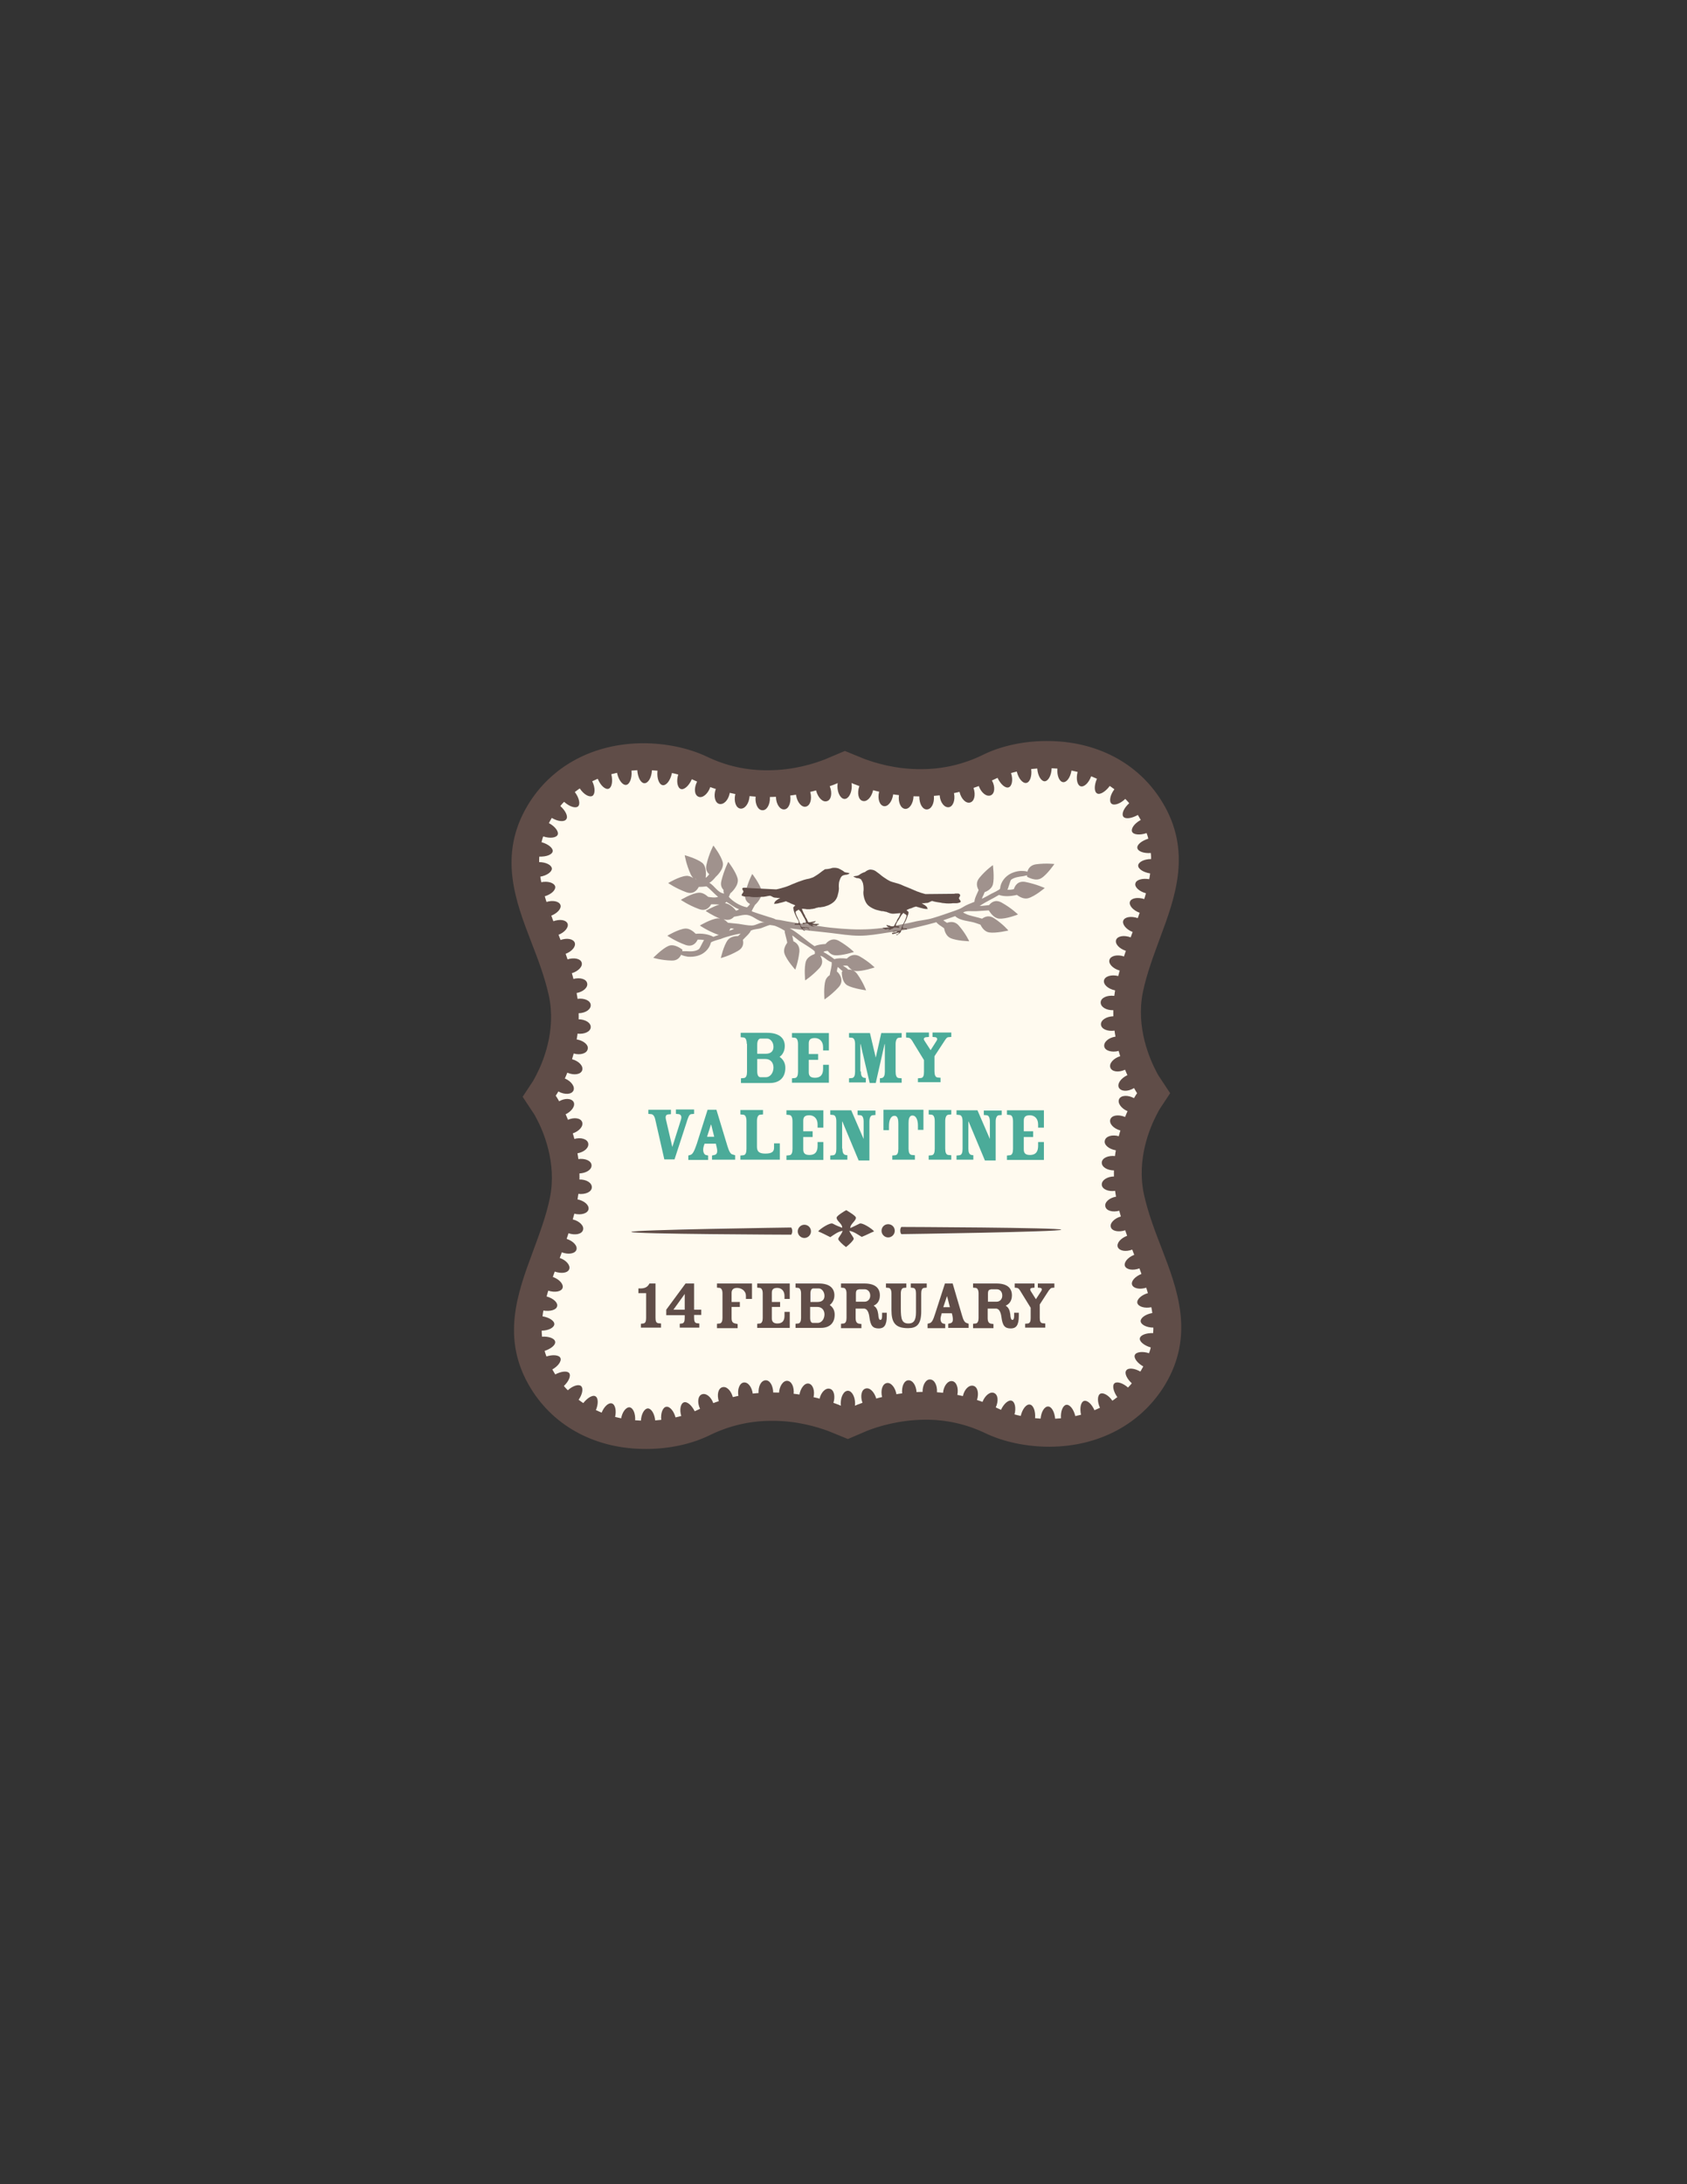 <?xml version="1.0" encoding="utf-8"?>
<!-- Generator: Adobe Illustrator 22.1.0, SVG Export Plug-In . SVG Version: 6.00 Build 0)  -->
<svg version="1.1" id="Layer_1" xmlns="http://www.w3.org/2000/svg" xmlns:xlink="http://www.w3.org/1999/xlink" x="0px" y="0px"
	 viewBox="0 0 612 792" style="enable-background:new 0 0 612 792;" xml:space="preserve">
<rect x="0" y="0" width="612" height="792" fill="#333333" stroke="none"/>
<style type="text/css">
	.st0{fill:#604D48;}
	.st1{fill:#FFFAEF;}
	.st2{fill:#4BAB99;}
	.st3{fill-rule:evenodd;clip-rule:evenodd;fill:#A0928D;}


			.st1:hover
			{
			fill:red;


</style>
<g>
	<g>
		<path class="st0" d="M380.8,524.6c-8.3,0-16.6-1.7-23.3-4.9c-6.9-3.3-14.3-5-22.2-4.9c-9.3,0.1-16.9,2.5-20.7,4l-7,3l-7.1-2.9
			c-3.8-1.4-11.4-3.8-20.7-3.7c-7.8,0-15.3,1.8-22.1,5.1c-6.6,3.3-14.9,5.1-23.2,5.1c-18,0.1-33.3-7.9-41.9-21.9
			c-11.1-18-4.8-34.8,0.7-49.6c2.3-6.3,4.8-12.8,6.2-19.6c2.6-12.9-2.6-24.5-4.9-28.8c-0.7-1.4-1.3-2.2-1.3-2.2l-3.7-5.6l3.7-5.6
			c0,0,0,0,0,0s0.5-0.8,1.2-2.2c2.3-4.4,7.4-16,4.6-28.9c-1.5-6.8-4-13.3-6.4-19.5c-5.7-14.8-12.1-31.5-1.2-49.6
			c8.5-14.1,23.7-22.3,41.7-22.4c8.3,0,16.6,1.7,23.3,4.9c6.9,3.3,14.3,5,22.2,4.9c9.3,0,16.9-2.5,20.7-4l7.1-3l7.1,2.9
			c3.8,1.4,11.4,3.8,20.7,3.7c7.8,0,15.3-1.8,22.1-5.1c6.6-3.3,14.9-5.1,23.2-5.1c18-0.1,33.3,7.9,41.9,21.9
			c11.1,18,4.8,34.8-0.7,49.6c-2.3,6.3-4.8,12.8-6.2,19.6c-2.6,12.9,2.6,24.4,4.9,28.8c0.7,1.4,1.3,2.2,1.3,2.2l3.7,5.6l-3.7,5.6v0
			c0,0-0.5,0.8-1.2,2.2c-2.3,4.4-7.4,16-4.6,28.9c1.5,6.8,4,13.3,6.4,19.5c5.7,14.8,12.1,31.5,1.2,49.6
			C414,516.3,398.8,524.5,380.8,524.6C380.8,524.6,380.8,524.6,380.8,524.6z"/>
		<path class="st1" d="M410.7,399.5c1-2,1.8-3.1,1.8-3.1s-0.7-1.1-1.8-3.1c-3.2-5.9-9.1-19.7-5.9-35.6c5-24.3,20.5-41.9,8.1-62
			c-12.4-20.1-38.7-19.7-52.2-13.1c-21.9,10.8-43,4.8-50.9,1.7l-3.4-1.4l-3.3,1.4c-7.9,3.1-28.9,9.4-50.9-1.2
			c-13.6-6.5-39.9-6.6-52.1,13.6c-12.2,20.3,3.6,37.6,8.8,61.9c3.4,15.8-2.4,29.7-5.5,35.6c-1,2-1.8,3.1-1.8,3.1s0.8,1.1,1.8,3.1
			c3.2,5.9,9.1,19.7,5.9,35.6c-5,24.3-20.5,41.9-8.1,62c12.4,20.1,38.7,19.7,52.2,13.1c21.9-10.8,43-4.8,50.9-1.7l3.3,1.4l3.3-1.4
			c7.9-3.1,28.9-9.4,50.9,1.2c13.6,6.5,39.9,6.6,52.1-13.6c12.2-20.3-3.6-37.6-8.8-61.9C401.8,419.3,407.5,405.5,410.7,399.5z"/>
		<g>
			<g>
				<g>
					<path class="st0" d="M208.1,399.6c0.7,1.4-0.7,3.4-3,4.5c-2.3,1-4.7,0.9-5.3-0.3c-0.6-1.2,0.7-3.1,2.9-4.4
						C204.9,398.1,207.3,398.2,208.1,399.6z"/>
				</g>
				<g>
					<path class="st0" d="M211.2,406.9c0.5,1.5-1.1,3.3-3.5,4.1c-2.4,0.7-4.7,0.3-5.2-0.9c-0.4-1.2,1.1-3,3.4-4
						C208.3,405,210.7,405.4,211.2,406.9z"/>
				</g>
				<g>
					<path class="st0" d="M213.4,414.6c0.3,1.6-1.5,3.2-4,3.6c-2.5,0.4-4.7-0.3-5-1.6c-0.3-1.3,1.4-2.9,3.9-3.6
						C210.7,412.3,213.1,413,213.4,414.6z"/>
				</g>
				<g>
					<path class="st0" d="M214.6,422.5c0.1,1.6-1.9,2.9-4.5,3c-2.6,0.1-4.6-1-4.8-2.2c-0.1-1.3,1.8-2.6,4.3-3
						C212.3,419.9,214.5,420.9,214.6,422.5z"/>
				</g>
				<g>
					<path class="st0" d="M214.7,430.6c-0.1,1.6-2.3,2.6-4.9,2.3c-2.5-0.4-4.4-1.7-4.4-2.9c0.1-1.3,2.2-2.3,4.7-2.3
						C212.7,427.6,214.8,428.9,214.7,430.6z"/>
				</g>
				<g>
					<path class="st0" d="M213.5,438.5c-0.3,1.5-2.7,2.2-5.1,1.6c-2.5-0.6-4.2-2.2-3.9-3.6c0.3-1.3,2.5-2,5-1.6
						C212,435.4,213.8,437,213.5,438.5z"/>
				</g>
				<g>
					<path class="st0" d="M211.5,446c-0.4,1.5-2.8,2-5.2,1.2c-2.4-0.8-4-2.5-3.6-3.8c0.4-1.3,2.7-1.8,5.2-1.2
						C210.3,442.8,212,444.6,211.5,446z"/>
				</g>
				<g>
					<path class="st0" d="M209.1,453.2c-0.5,1.4-2.9,1.8-5.3,0.9c-2.4-0.9-3.9-2.7-3.5-4c0.5-1.3,2.8-1.7,5.2-0.9
						C208,450,209.6,451.8,209.1,453.2z"/>
				</g>
				<g>
					<path class="st0" d="M206.5,460.2c-0.5,1.4-2.8,1.7-5.2,0.9c-2.4-0.9-3.9-2.7-3.4-4.1c0.5-1.4,2.9-1.7,5.3-0.8
						C205.5,457,207,458.9,206.5,460.2z"/>
				</g>
				<g>
					<path class="st0" d="M204.1,467c-0.4,1.3-2.7,1.8-5.2,1c-2.4-0.7-4.1-2.5-3.6-4c0.5-1.4,2.8-1.9,5.2-1
						C203,463.9,204.5,465.7,204.1,467z"/>
				</g>
				<g>
					<path class="st0" d="M202.1,473.7c-0.3,1.3-2.5,1.9-5,1.5c-2.5-0.4-4.3-2.1-4-3.6c0.4-1.5,2.7-2.2,5.2-1.5
						C200.8,470.8,202.5,472.4,202.1,473.7z"/>
				</g>
				<g>
					<path class="st0" d="M201.1,480.2c-0.1,1.2-2.1,2.3-4.7,2.3c-2.5,0.1-4.7-1.3-4.5-2.9c0.1-1.7,2.4-2.7,4.9-2.3
						C199.3,477.7,201.2,479,201.1,480.2z"/>
				</g>
				<g>
					<path class="st0" d="M201.4,486.5c0.2,1.2-1.5,2.6-4,3.4c-2.4,0.7-4.8-0.1-5.1-1.8c-0.3-1.7,1.7-3.2,4.2-3.4
						C199.1,484.5,201.2,485.3,201.4,486.5z"/>
				</g>
				<g>
					<path class="st0" d="M203.3,492.4c0.5,1.1-0.8,3-3,4.2c-2.2,1.3-4.7,1.1-5.4-0.4c-0.7-1.5,0.8-3.5,3.2-4.3
						C200.5,491.1,202.8,491.3,203.3,492.4z"/>
				</g>
				<g>
					<path class="st0" d="M206.5,497.9c0.7,1-0.2,3.1-2.1,4.8c-1.9,1.7-4.4,2-5.4,0.7c-1-1.3,0.1-3.6,2.2-4.9
						C203.5,497.2,205.8,497,206.5,497.9z"/>
				</g>
				<g>
					<path class="st0" d="M210.8,502.6c0.9,0.8,0.5,3.1-1,5.1c-1.5,2.1-3.8,2.9-5.1,1.8c-1.3-1.1-0.7-3.5,1.2-5.3
						C207.7,502.5,209.9,501.8,210.8,502.6z"/>
				</g>
				<g>
					<path class="st0" d="M216,506.3c1.1,0.6,1.1,2.9,0.1,5.2c-1,2.3-3.1,3.7-4.6,2.8c-1.5-0.8-1.4-3.3,0-5.4
						C213,506.9,215,505.7,216,506.3z"/>
				</g>
				<g>
					<path class="st0" d="M222,508.9c1.2,0.4,1.7,2.6,1.1,5.1c-0.6,2.5-2.4,4.2-3.9,3.7c-1.6-0.5-2-2.9-1-5.3
						C219.1,510,220.8,508.5,222,508.9z"/>
				</g>
				<g>
					<path class="st0" d="M228.4,510.3c1.3,0.2,2.2,2.3,2,4.9c-0.2,2.5-1.6,4.5-3.2,4.3c-1.6-0.2-2.5-2.5-1.9-5
						C225.7,512,227.1,510.2,228.4,510.3z"/>
				</g>
				<g>
					<path class="st0" d="M235,510.7c1.3,0,2.5,2,2.7,4.5c0.2,2.5-0.9,4.7-2.5,4.7c-1.6,0-2.8-2.1-2.7-4.6
						C232.6,512.8,233.7,510.8,235,510.7z"/>
				</g>
				<g>
					<path class="st0" d="M241.7,510.1c1.3-0.2,2.8,1.6,3.4,4c0.6,2.5-0.2,4.8-1.8,5.1c-1.6,0.3-3.1-1.6-3.4-4.2
						C239.6,512.5,240.4,510.3,241.7,510.1z"/>
				</g>
				<g>
					<path class="st0" d="M248.1,508.5c1.2-0.4,2.9,1.1,4,3.4c1.1,2.3,0.7,4.8-0.9,5.3c-1.6,0.6-3.4-1.1-4-3.6
						C246.4,511.2,246.9,508.9,248.1,508.5z"/>
				</g>
				<g>
					<path class="st0" d="M254.6,505.6c1.5-0.6,3.4,0.9,4.2,3.3c0.9,2.4,0.6,4.7-0.6,5.2c-1.2,0.5-3.1-0.9-4.2-3.2
						C252.9,508.7,253.1,506.2,254.6,505.6z"/>
				</g>
				<g>
					<path class="st0" d="M262.1,503c1.5-0.4,3.2,1.3,3.8,3.8c0.6,2.5,0,4.7-1.3,5.1c-1.3,0.4-2.9-1.3-3.8-3.7
						C260,505.8,260.5,503.4,262.1,503z"/>
				</g>
				<g>
					<path class="st0" d="M269.8,501.3c1.6-0.2,3,1.7,3.3,4.2c0.3,2.5-0.6,4.7-1.9,4.9c-1.3,0.2-2.8-1.6-3.3-4.1
						C267.4,503.8,268.3,501.5,269.8,501.3z"/>
				</g>
				<g>
					<path class="st0" d="M277.7,500.5c1.6-0.1,2.8,2,2.8,4.6c0,2.6-1.1,4.6-2.5,4.7c-1.3,0-2.6-1.9-2.8-4.5
						C275,502.7,276.1,500.6,277.7,500.5z"/>
				</g>
				<g>
					<path class="st0" d="M285.6,500.7c1.6,0.1,2.6,2.3,2.3,4.9c-0.3,2.5-1.6,4.5-3,4.4c-1.3-0.1-2.3-2.2-2.3-4.8
						C282.7,502.6,284.1,500.6,285.6,500.7z"/>
				</g>
				<g>
					<path class="st0" d="M293.4,501.7c1.5,0.3,2.3,2.6,1.7,5.1c-0.6,2.5-2.1,4.3-3.4,4c-1.3-0.2-2.1-2.4-1.7-5
						C290.4,503.3,291.9,501.4,293.4,501.7z"/>
				</g>
				<g>
					<path class="st0" d="M301.1,503.6c1.5,0.4,2,2.8,1.2,5.2c-0.8,2.4-2.5,4-3.8,3.6c-1.3-0.4-1.8-2.7-1.2-5.1
						C297.8,504.8,299.6,503.1,301.1,503.6z"/>
				</g>
			</g>
			<g>
				<g>
					<path class="st0" d="M414.3,402.6c-0.6,1.2-2.9,1.3-5.3,0.3c-2.3-1-3.7-3-3-4.4c0.7-1.4,3.2-1.5,5.4-0.3
						C413.6,399.5,414.8,401.5,414.3,402.6z"/>
				</g>
				<g>
					<path class="st0" d="M411.6,408.9c-0.4,1.2-2.7,1.7-5.2,1c-2.5-0.7-4.1-2.5-3.6-4c0.5-1.5,2.9-1.9,5.3-0.9
						C410.5,405.9,412.1,407.7,411.6,408.9z"/>
				</g>
				<g>
					<path class="st0" d="M409.8,415.5c-0.3,1.3-2.5,2-5,1.6c-2.5-0.4-4.4-2-4-3.5c0.3-1.6,2.7-2.3,5.1-1.6
						C408.3,412.6,410.1,414.2,409.8,415.5z"/>
				</g>
				<g>
					<path class="st0" d="M408.9,422.1c-0.1,1.3-2.2,2.3-4.7,2.3c-2.6,0-4.6-1.3-4.5-2.9c0.1-1.6,2.3-2.6,4.9-2.3
						C407,419.5,408.9,420.8,408.9,422.1z"/>
				</g>
				<g>
					<path class="st0" d="M408.9,428.8c0.1,1.3-1.8,2.6-4.3,3c-2.5,0.4-4.8-0.6-4.9-2.2c-0.1-1.6,1.9-3,4.5-3
						C406.7,426.5,408.8,427.5,408.9,428.8z"/>
				</g>
				<g>
					<path class="st0" d="M410,435.4c0.3,1.3-1.4,2.9-3.9,3.6c-2.5,0.7-4.8,0-5.1-1.5c-0.4-1.5,1.4-3.2,4-3.6
						C407.4,433.5,409.6,434.1,410,435.4z"/>
				</g>
				<g>
					<path class="st0" d="M411.8,442.2c0.4,1.3-1.2,3.1-3.6,3.9c-2.4,0.8-4.8,0.3-5.2-1.1c-0.5-1.4,1.2-3.2,3.6-3.9
						C409.1,440.4,411.4,440.9,411.8,442.2z"/>
				</g>
				<g>
					<path class="st0" d="M414.2,449c0.5,1.3-1,3.2-3.4,4.1c-2.4,0.9-4.7,0.5-5.3-0.9c-0.5-1.4,1-3.2,3.4-4.1
						C411.3,447.3,413.7,447.6,414.2,449z"/>
				</g>
				<g>
					<path class="st0" d="M416.8,455.8c0.5,1.4-1,3.2-3.4,4.1c-2.4,0.9-4.7,0.5-5.3-0.8c-0.5-1.3,1-3.2,3.4-4.1
						C413.9,454.1,416.2,454.5,416.8,455.8z"/>
				</g>
				<g>
					<path class="st0" d="M419.4,462.9c0.5,1.4-1.1,3.2-3.5,4c-2.4,0.8-4.7,0.3-5.2-1c-0.5-1.3,1.1-3.1,3.5-4
						C416.5,461,418.9,461.5,419.4,462.9z"/>
				</g>
				<g>
					<path class="st0" d="M421.6,470.3c0.4,1.5-1.4,3.2-3.9,3.7c-2.5,0.5-4.7-0.2-5.1-1.5c-0.3-1.3,1.4-2.9,3.8-3.6
						C418.9,468.2,421.3,468.8,421.6,470.3z"/>
				</g>
				<g>
					<path class="st0" d="M423,478.4c0.1,1.7-2,3-4.5,3c-2.6,0-4.6-1.1-4.7-2.3c-0.1-1.2,1.8-2.6,4.3-3
						C420.6,475.7,422.9,476.7,423,478.4z"/>
				</g>
				<g>
					<path class="st0" d="M422.6,486.8c-0.3,1.7-2.6,2.5-5.1,1.8c-2.5-0.7-4.2-2.2-4-3.3c0.2-1.2,2.3-2,4.9-1.9
						C420.9,483.6,422.9,485.1,422.6,486.8z"/>
				</g>
				<g>
					<path class="st0" d="M420.2,495c-0.7,1.6-3.2,1.7-5.4,0.5c-2.2-1.2-3.6-3.1-3.1-4.2c0.5-1.1,2.8-1.4,5.2-0.6
						C419.4,491.5,420.9,493.5,420.2,495z"/>
				</g>
				<g>
					<path class="st0" d="M416.1,502.3c-1,1.4-3.4,1-5.4-0.6c-1.9-1.7-2.9-3.8-2.1-4.8c0.7-1,3-0.8,5.2,0.5
						C416,498.7,417,500.9,416.1,502.3z"/>
				</g>
				<g>
					<path class="st0" d="M410.5,508.5c-1.3,1.1-3.6,0.3-5.1-1.8c-1.5-2.1-2-4.3-1.1-5.1c0.9-0.8,3.1-0.1,5,1.6
						C411.1,504.9,411.7,507.4,410.5,508.5z"/>
				</g>
				<g>
					<path class="st0" d="M403.7,513.4c-1.5,0.8-3.5-0.5-4.6-2.8c-1.1-2.3-1-4.6,0-5.2c1.1-0.6,3.1,0.5,4.5,2.6
						C405.1,510.1,405.2,512.5,403.7,513.4z"/>
				</g>
				<g>
					<path class="st0" d="M396.2,516.7c-1.6,0.5-3.4-1.2-4-3.6c-0.6-2.5-0.1-4.7,1-5.1c1.2-0.4,2.9,1.1,3.9,3.5
						C398.1,513.8,397.7,516.2,396.2,516.7z"/>
				</g>
				<g>
					<path class="st0" d="M388.2,518.6c-1.6,0.2-3.1-1.7-3.3-4.3c-0.2-2.6,0.7-4.7,1.9-4.9c1.3-0.2,2.7,1.6,3.3,4.1
						C390.6,516.1,389.8,518.4,388.2,518.6z"/>
				</g>
				<g>
					<path class="st0" d="M380.1,519.2c-1.6,0-2.8-2.2-2.6-4.7c0.2-2.6,1.4-4.5,2.7-4.5c1.3,0,2.4,2,2.6,4.6
						C382.9,517.1,381.7,519.2,380.1,519.2z"/>
				</g>
				<g>
					<path class="st0" d="M372.1,518.5c-1.6-0.3-2.4-2.6-1.8-5.1c0.6-2.5,2-4.3,3.3-4.1c1.3,0.2,2.1,2.4,1.9,4.9
						C375.2,516.9,373.7,518.8,372.1,518.5z"/>
				</g>
				<g>
					<path class="st0" d="M364.1,516.6c-1.6-0.5-2-3-1-5.3c1-2.3,2.8-3.8,3.9-3.4c1.2,0.4,1.7,2.7,1,5.1
						C367.5,515.4,365.7,517.1,364.1,516.6z"/>
				</g>
				<g>
					<path class="st0" d="M357.1,513.6c-1.2-0.5-1.5-2.8-0.7-5.2c0.9-2.4,2.8-3.9,4.2-3.3c1.5,0.6,1.7,3,0.6,5.3
						C360.1,512.7,358.3,514.1,357.1,513.6z"/>
				</g>
				<g>
					<path class="st0" d="M350.6,511.4c-1.3-0.4-1.9-2.6-1.3-5.1c0.5-2.5,2.2-4.2,3.8-3.8s2.1,2.8,1.3,5.2
						C353.6,510.1,351.9,511.7,350.6,511.4z"/>
				</g>
				<g>
					<path class="st0" d="M344,510c-1.3-0.2-2.2-2.4-1.9-4.9c0.2-2.5,1.7-4.5,3.3-4.3s2.4,2.5,1.9,5
						C346.7,508.4,345.3,510.2,344,510z"/>
				</g>
				<g>
					<path class="st0" d="M337.2,509.4c-1.3,0-2.5-2.1-2.5-4.6c-0.1-2.6,1.2-4.7,2.7-4.6c1.6,0,2.7,2.2,2.5,4.7
						C339.7,507.5,338.5,509.5,337.2,509.4z"/>
				</g>
				<g>
					<path class="st0" d="M330.3,509.7c-1.3,0.1-2.7-1.8-3-4.3c-0.3-2.5,0.6-4.8,2.2-4.9c1.6-0.1,2.9,1.9,3,4.4
						C332.6,507.4,331.6,509.5,330.3,509.7z"/>
				</g>
				<g>
					<path class="st0" d="M323.5,510.6c-1.3,0.3-2.9-1.5-3.5-4c-0.6-2.5,0.1-4.8,1.7-5.1c1.5-0.3,3.1,1.6,3.5,4.1
						C325.6,508.2,324.8,510.4,323.5,510.6z"/>
				</g>
				<g>
					<path class="st0" d="M316.8,512.3c-1.3,0.4-3-1.2-3.9-3.6c-0.9-2.4-0.4-4.8,1.1-5.2c1.5-0.5,3.2,1.2,3.9,3.7
						C318.6,509.6,318.1,511.9,316.8,512.3z"/>
				</g>
			</g>
			<g>
				<g>
					<path class="st0" d="M199.7,391.4c0.6-1.2,2.9-1.3,5.3-0.3c2.3,1,3.7,3,3,4.4c-0.7,1.4-3.2,1.5-5.4,0.3
						C200.4,394.5,199.2,392.5,199.7,391.4z"/>
				</g>
				<g>
					<path class="st0" d="M202.4,385.1c0.4-1.2,2.7-1.7,5.2-1c2.5,0.7,4.1,2.5,3.6,4c-0.5,1.5-2.9,1.9-5.3,0.9
						C203.5,388.1,201.9,386.3,202.4,385.1z"/>
				</g>
				<g>
					<path class="st0" d="M204.2,378.5c0.3-1.3,2.5-2,5-1.6c2.5,0.4,4.4,2,4,3.5c-0.3,1.6-2.7,2.3-5.1,1.6
						C205.7,381.4,203.9,379.8,204.2,378.5z"/>
				</g>
				<g>
					<path class="st0" d="M205.1,371.9c0.1-1.3,2.2-2.3,4.7-2.3c2.6,0,4.6,1.3,4.5,2.9c-0.1,1.6-2.3,2.6-4.9,2.3
						C207,374.5,205.1,373.2,205.1,371.9z"/>
				</g>
				<g>
					<path class="st0" d="M205.1,365.2c-0.1-1.3,1.8-2.6,4.3-3c2.5-0.4,4.8,0.6,4.9,2.2c0.1,1.6-1.9,3-4.5,3
						C207.3,367.5,205.2,366.5,205.1,365.2z"/>
				</g>
				<g>
					<path class="st0" d="M204,358.6c-0.3-1.3,1.4-2.9,3.9-3.6c2.5-0.7,4.8,0,5.1,1.5c0.4,1.5-1.4,3.2-4,3.6
						C206.6,360.5,204.4,359.9,204,358.6z"/>
				</g>
				<g>
					<path class="st0" d="M202.2,351.8c-0.4-1.3,1.2-3.1,3.6-3.9c2.4-0.8,4.8-0.3,5.2,1.1c0.5,1.4-1.2,3.2-3.6,3.9
						C204.9,353.6,202.6,353.1,202.2,351.8z"/>
				</g>
				<g>
					<path class="st0" d="M199.8,345c-0.5-1.3,1-3.1,3.4-4.1c2.4-0.9,4.7-0.5,5.3,0.9c0.5,1.4-1,3.2-3.4,4.1
						C202.7,346.7,200.3,346.4,199.8,345z"/>
				</g>
				<g>
					<path class="st0" d="M197.2,338.2c-0.5-1.4,1-3.2,3.4-4.1c2.4-0.9,4.7-0.6,5.3,0.8c0.5,1.3-1,3.2-3.4,4.1
						C200.1,339.9,197.8,339.5,197.2,338.2z"/>
				</g>
				<g>
					<path class="st0" d="M194.6,331.1c-0.5-1.4,1.1-3.2,3.5-4c2.4-0.8,4.7-0.3,5.2,1c0.5,1.3-1.1,3.1-3.5,4
						C197.5,333,195.1,332.5,194.6,331.1z"/>
				</g>
				<g>
					<path class="st0" d="M192.4,323.6c-0.4-1.5,1.4-3.2,3.9-3.7c2.5-0.5,4.7,0.2,5.1,1.5c0.3,1.3-1.4,2.9-3.8,3.6
						C195.1,325.8,192.7,325.2,192.4,323.6z"/>
				</g>
				<g>
					<path class="st0" d="M191,315.6c-0.1-1.7,2-3,4.5-3c2.6,0,4.6,1.1,4.7,2.3c0.1,1.2-1.8,2.6-4.3,3
						C193.4,318.3,191.1,317.3,191,315.6z"/>
				</g>
				<g>
					<path class="st0" d="M191.4,307.2c0.3-1.7,2.6-2.5,5.1-1.8c2.5,0.7,4.2,2.2,4,3.3c-0.2,1.2-2.3,2-4.9,1.9
						C193.1,310.4,191.1,308.9,191.4,307.2z"/>
				</g>
				<g>
					<path class="st0" d="M193.8,299c0.7-1.6,3.2-1.7,5.4-0.5c2.2,1.2,3.6,3.1,3.1,4.2c-0.5,1.1-2.8,1.4-5.2,0.6
						C194.6,302.5,193.1,300.5,193.8,299z"/>
				</g>
				<g>
					<path class="st0" d="M197.9,291.7c1-1.4,3.4-1,5.4,0.6c1.9,1.7,2.9,3.8,2.1,4.8c-0.7,1-3,0.8-5.2-0.5
						C198,295.3,197,293.1,197.9,291.7z"/>
				</g>
				<g>
					<path class="st0" d="M203.5,285.5c1.3-1.1,3.6-0.3,5.1,1.8c1.5,2,2,4.3,1.1,5.1c-0.9,0.8-3.1,0.1-5-1.6
						C202.9,289.1,202.3,286.6,203.5,285.5z"/>
				</g>
				<g>
					<path class="st0" d="M210.3,280.6c1.5-0.8,3.5,0.5,4.6,2.8c1.1,2.3,1,4.6,0,5.2c-1.1,0.6-3.1-0.5-4.5-2.6
						C208.9,283.9,208.8,281.5,210.3,280.6z"/>
				</g>
				<g>
					<path class="st0" d="M217.8,277.3c1.6-0.5,3.4,1.2,4,3.6c0.6,2.5,0.1,4.7-1,5.1c-1.2,0.4-2.9-1.1-3.9-3.5
						C215.9,280.2,216.3,277.8,217.8,277.3z"/>
				</g>
				<g>
					<path class="st0" d="M225.8,275.4c1.6-0.2,3.1,1.7,3.3,4.3c0.2,2.5-0.7,4.7-1.9,4.9c-1.3,0.2-2.7-1.6-3.3-4.1
						C223.4,277.9,224.2,275.6,225.8,275.4z"/>
				</g>
				<g>
					<path class="st0" d="M233.9,274.8c1.6,0,2.8,2.2,2.6,4.7c-0.2,2.6-1.4,4.5-2.7,4.5c-1.3,0-2.4-2-2.6-4.6
						C231.1,276.9,232.3,274.8,233.9,274.8z"/>
				</g>
				<g>
					<path class="st0" d="M241.9,275.5c1.6,0.3,2.4,2.6,1.8,5.1c-0.6,2.5-2,4.3-3.3,4.1c-1.3-0.2-2.1-2.4-1.9-4.9
						C238.8,277.1,240.3,275.2,241.9,275.5z"/>
				</g>
				<g>
					<path class="st0" d="M249.9,277.4c1.6,0.5,2,3,1,5.3c-1,2.3-2.8,3.8-3.9,3.4c-1.2-0.4-1.7-2.7-1-5.1
						C246.5,278.6,248.3,276.9,249.9,277.4z"/>
				</g>
				<g>
					<path class="st0" d="M256.9,280.4c1.2,0.5,1.5,2.8,0.7,5.2c-0.9,2.4-2.8,3.9-4.2,3.3c-1.5-0.6-1.7-3-0.6-5.3
						C253.9,281.3,255.7,279.9,256.9,280.4z"/>
				</g>
				<g>
					<path class="st0" d="M263.4,282.6c1.3,0.3,1.9,2.6,1.3,5.1c-0.5,2.5-2.2,4.2-3.8,3.8c-1.5-0.4-2.1-2.8-1.3-5.2
						C260.4,283.9,262.1,282.3,263.4,282.6z"/>
				</g>
				<g>
					<path class="st0" d="M270,284c1.3,0.2,2.2,2.4,1.9,4.9c-0.2,2.5-1.7,4.5-3.3,4.3c-1.6-0.2-2.4-2.5-1.9-5
						C267.3,285.6,268.7,283.8,270,284z"/>
				</g>
				<g>
					<path class="st0" d="M276.8,284.6c1.3,0,2.5,2.1,2.5,4.6c0.1,2.6-1.2,4.7-2.7,4.6c-1.6,0-2.7-2.2-2.5-4.7
						C274.3,286.5,275.5,284.5,276.8,284.6z"/>
				</g>
				<g>
					<path class="st0" d="M283.7,284.3c1.3-0.1,2.7,1.8,3,4.3c0.3,2.5-0.6,4.8-2.2,4.9c-1.6,0.1-2.9-1.9-3-4.4
						C281.4,286.6,282.4,284.5,283.7,284.3z"/>
				</g>
				<g>
					<path class="st0" d="M290.5,283.4c1.3-0.3,2.9,1.5,3.5,4c0.6,2.5-0.1,4.8-1.7,5.1c-1.5,0.3-3.1-1.6-3.5-4.1
						C288.4,285.8,289.2,283.6,290.5,283.4z"/>
				</g>
				<g>
					<path class="st0" d="M297.2,281.7c1.3-0.4,3,1.2,3.9,3.6c0.9,2.4,0.4,4.8-1.1,5.2c-1.5,0.5-3.2-1.2-3.9-3.7
						C295.4,284.3,295.9,282.1,297.2,281.7z"/>
				</g>
			</g>
			<g>
				<g>
					<path class="st0" d="M405.9,394.4c-0.7-1.4,0.7-3.4,3-4.5c2.3-1,4.7-0.9,5.3,0.3c0.6,1.2-0.7,3.1-2.9,4.4
						C409.1,395.9,406.7,395.8,405.9,394.4z"/>
				</g>
				<g>
					<path class="st0" d="M402.8,387.1c-0.5-1.5,1.1-3.3,3.5-4.1c2.4-0.7,4.7-0.3,5.2,0.9c0.4,1.2-1.1,3-3.4,4
						C405.7,389,403.3,388.6,402.8,387.1z"/>
				</g>
				<g>
					<path class="st0" d="M400.6,379.5c-0.3-1.6,1.5-3.2,4-3.6c2.5-0.4,4.7,0.3,5,1.6c0.3,1.3-1.4,2.9-3.9,3.6
						C403.3,381.7,400.9,381,400.6,379.5z"/>
				</g>
				<g>
					<path class="st0" d="M399.4,371.5c-0.1-1.6,1.9-2.9,4.5-3c2.6,0,4.6,1,4.8,2.2c0.1,1.3-1.8,2.6-4.3,3
						C401.7,374.1,399.5,373.1,399.4,371.5z"/>
				</g>
				<g>
					<path class="st0" d="M399.3,363.4c0.1-1.6,2.3-2.6,4.9-2.3c2.5,0.3,4.4,1.7,4.4,2.9c-0.1,1.3-2.2,2.3-4.7,2.3
						C401.3,366.4,399.2,365.1,399.3,363.4z"/>
				</g>
				<g>
					<path class="st0" d="M400.5,355.5c0.3-1.5,2.7-2.2,5.1-1.6c2.5,0.6,4.2,2.2,3.9,3.6c-0.3,1.3-2.5,2-5,1.6
						C402,358.6,400.2,357,400.5,355.5z"/>
				</g>
				<g>
					<path class="st0" d="M402.5,348c0.4-1.4,2.8-2,5.2-1.2c2.4,0.8,4,2.5,3.6,3.9c-0.4,1.3-2.7,1.8-5.2,1.2
						C403.7,351.2,402,349.4,402.5,348z"/>
				</g>
				<g>
					<path class="st0" d="M404.9,340.8c0.5-1.4,2.9-1.8,5.3-0.9c2.4,0.9,3.9,2.7,3.5,4c-0.5,1.3-2.8,1.7-5.2,0.9
						C406,344,404.4,342.2,404.9,340.8z"/>
				</g>
				<g>
					<path class="st0" d="M407.5,333.8c0.5-1.3,2.8-1.7,5.2-0.9c2.4,0.9,3.9,2.7,3.4,4.1c-0.5,1.4-2.9,1.7-5.3,0.9
						C408.5,337,407,335.1,407.5,333.8z"/>
				</g>
				<g>
					<path class="st0" d="M409.9,327c0.4-1.3,2.7-1.8,5.2-1c2.4,0.7,4.1,2.5,3.6,4c-0.5,1.4-2.8,1.9-5.2,1
						C411,330.1,409.5,328.3,409.9,327z"/>
				</g>
				<g>
					<path class="st0" d="M411.9,320.3c0.3-1.3,2.5-1.9,5-1.5c2.5,0.4,4.3,2.1,4,3.6c-0.4,1.5-2.7,2.2-5.2,1.5
						C413.2,323.2,411.5,321.6,411.9,320.3z"/>
				</g>
				<g>
					<path class="st0" d="M412.9,313.8c0.1-1.2,2.1-2.3,4.7-2.3c2.5-0.1,4.7,1.2,4.5,2.9c-0.1,1.7-2.4,2.7-4.9,2.3
						C414.7,316.3,412.8,315,412.9,313.8z"/>
				</g>
				<g>
					<path class="st0" d="M412.6,307.5c-0.2-1.2,1.5-2.6,4-3.4c2.4-0.7,4.8,0.1,5.1,1.8c0.3,1.7-1.7,3.2-4.2,3.4
						C414.9,309.5,412.8,308.7,412.6,307.5z"/>
				</g>
				<g>
					<path class="st0" d="M410.7,301.6c-0.5-1.1,0.8-3,3-4.2c2.2-1.3,4.7-1.1,5.4,0.4c0.7,1.6-0.8,3.5-3.2,4.3
						C413.5,302.9,411.2,302.7,410.7,301.6z"/>
				</g>
				<g>
					<path class="st0" d="M407.5,296.1c-0.7-1,0.2-3.1,2.1-4.8c1.9-1.7,4.4-2,5.4-0.7c1,1.3-0.1,3.6-2.2,4.9
						C410.5,296.8,408.2,297.1,407.5,296.1z"/>
				</g>
				<g>
					<path class="st0" d="M403.2,291.4c-0.9-0.8-0.5-3.1,1-5.1c1.5-2.1,3.8-2.9,5.1-1.8c1.3,1.1,0.7,3.5-1.2,5.3
						C406.3,291.5,404.1,292.2,403.2,291.4z"/>
				</g>
				<g>
					<path class="st0" d="M398,287.7c-1.1-0.6-1.1-2.9-0.1-5.2c1-2.3,3.1-3.7,4.6-2.8c1.5,0.8,1.4,3.3,0,5.4
						C401,287.1,399,288.3,398,287.7z"/>
				</g>
				<g>
					<path class="st0" d="M392,285.1c-1.2-0.4-1.7-2.6-1.1-5.1c0.6-2.5,2.4-4.2,3.9-3.7c1.6,0.5,2,2.9,1,5.3
						C394.9,284,393.2,285.5,392,285.1z"/>
				</g>
				<g>
					<path class="st0" d="M385.6,283.6c-1.3-0.2-2.2-2.3-2-4.9c0.2-2.5,1.6-4.5,3.2-4.3c1.6,0.2,2.5,2.5,1.9,5
						C388.3,282,386.9,283.8,385.6,283.6z"/>
				</g>
				<g>
					<path class="st0" d="M379,283.3c-1.3,0-2.5-2-2.7-4.5c-0.2-2.5,0.9-4.7,2.5-4.7c1.6,0,2.8,2.1,2.7,4.6
						C381.4,281.2,380.3,283.2,379,283.3z"/>
				</g>
				<g>
					<path class="st0" d="M372.3,283.9c-1.3,0.2-2.8-1.6-3.4-4c-0.6-2.5,0.2-4.8,1.8-5.1c1.6-0.3,3.1,1.6,3.4,4.2
						C374.4,281.5,373.6,283.7,372.3,283.9z"/>
				</g>
				<g>
					<path class="st0" d="M365.9,285.5c-1.2,0.4-2.9-1.1-4-3.4c-1.1-2.3-0.7-4.8,0.9-5.3c1.6-0.6,3.4,1.1,4,3.6
						C367.6,282.8,367.1,285.1,365.9,285.5z"/>
				</g>
				<g>
					<path class="st0" d="M359.4,288.4c-1.5,0.6-3.4-0.9-4.3-3.3c-0.9-2.4-0.6-4.7,0.6-5.2c1.2-0.5,3.1,0.9,4.2,3.2
						C361.1,285.3,360.9,287.8,359.4,288.4z"/>
				</g>
				<g>
					<path class="st0" d="M351.9,291c-1.5,0.4-3.2-1.3-3.8-3.8c-0.6-2.5,0-4.8,1.3-5.1c1.3-0.4,2.9,1.3,3.8,3.7
						C354,288.2,353.5,290.6,351.9,291z"/>
				</g>
				<g>
					<path class="st0" d="M344.2,292.7c-1.6,0.2-3.1-1.7-3.3-4.2c-0.3-2.5,0.6-4.7,1.9-4.9c1.3-0.2,2.8,1.6,3.3,4.1
						C346.6,290.2,345.7,292.5,344.2,292.7z"/>
				</g>
				<g>
					<path class="st0" d="M336.3,293.5c-1.6,0.1-2.8-2-2.8-4.6c0-2.6,1.1-4.6,2.5-4.7c1.3,0,2.6,1.9,2.8,4.5
						C339,291.3,337.9,293.4,336.3,293.5z"/>
				</g>
				<g>
					<path class="st0" d="M328.4,293.3c-1.6-0.1-2.6-2.3-2.3-4.9c0.3-2.5,1.6-4.5,3-4.4c1.3,0.1,2.3,2.2,2.3,4.8
						C331.3,291.4,329.9,293.4,328.4,293.3z"/>
				</g>
				<g>
					<path class="st0" d="M320.6,292.3c-1.5-0.3-2.3-2.6-1.7-5.1c0.6-2.5,2.1-4.3,3.4-4c1.3,0.3,2.1,2.4,1.7,5
						C323.6,290.7,322.1,292.6,320.6,292.3z"/>
				</g>
				<g>
					<path class="st0" d="M312.9,290.4c-1.5-0.4-2-2.8-1.2-5.2c0.8-2.4,2.5-4,3.8-3.6c1.3,0.4,1.8,2.7,1.2,5.1
						C316.1,289.2,314.4,290.9,312.9,290.4z"/>
				</g>
			</g>
			<path class="st0" d="M307.6,504.3c1.4,0,2.6,2.1,2.6,4.6c0,2.6-1.2,4.6-2.6,4.6s-2.6-2.1-2.6-4.6
				C305,506.4,306.1,504.3,307.6,504.3z"/>
			<path class="st0" d="M306.4,289.7c1.4,0,2.6-2.1,2.6-4.6c0-2.6-1.2-4.6-2.6-4.6c-1.4,0-2.6,2.1-2.6,4.6
				C303.8,287.6,305,289.7,306.4,289.7z"/>
		</g>
	</g>
	<g>
		<path class="st0" d="M291.8,444.1c-1.3,0-2.4,1.1-2.4,2.4c0,1.3,1.1,2.4,2.4,2.4c1.3,0,2.4-1.1,2.4-2.4
			C294.2,445.1,293.1,444.1,291.8,444.1z"/>
		<path class="st0" d="M287,445.1c0,0-58,0.8-58,1.6c0,0.8,58,1,58,1s0.4-0.3,0.4-1.3C287.4,445.4,287,445.1,287,445.1z"/>
		<path class="st0" d="M327,447.5c0,0,58-0.8,58-1.6c0-0.8-58-1-58-1s-0.4,0.3-0.4,1.3C326.6,447.2,327,447.5,327,447.5z"/>
		<path class="st0" d="M322.2,443.9c1.3,0,2.4,1,2.4,2.4c0,1.3-1.1,2.4-2.4,2.4c-1.3,0-2.4-1.1-2.4-2.4
			C319.8,445,320.8,443.9,322.2,443.9z"/>
		<path class="st0" d="M317.1,446.5c-0.9-1.1-4.4-3.3-5.3-2.8c-1.1,0.6-2.3,1.1-3.3,1.6c-0.2-1.4,2.1-2.6,2-3.8
			c-0.1-0.7-2.9-2.3-3.5-2.7c-0.6,0.3-3.4,2-3.5,2.7c-0.1,1.2,2.2,2.3,2,3.7c-1.1-0.4-2.3-0.9-3.4-1.5c-0.9-0.5-4.4,1.7-5.3,2.8
			c1.5,0.6,3,1.4,4.4,2.1c1.4-0.9,2.7-2,4.5-2.3c-0.5,1.5-1.6,2.3-1.6,3c0,0.5,1.6,2,2.8,2.9c1.2-0.9,2.8-2.5,2.8-3
			c0-0.6-1-1.5-1.6-2.9c1.7,0.3,3,1.3,4.5,2.2C314.2,447.9,315.6,447.1,317.1,446.5z"/>
	</g>
	<g id="change10">
		<g>
			<path class="st2" d="M270.9,378.5c0-1.4-0.4-2.2-1.1-2.3l-1.1-0.1v-1.6h9.6c4.2,0,6.4,1.8,6.4,4.8c0,2.2-1.2,3.5-1.9,3.9v0
				c1.4,1,2.1,2.3,2.1,4c0,3.6-2.2,5.5-5.6,5.5h-10.5V391l1.1-0.1c0.8-0.1,1.1-1,1.1-2.3V378.5z M274.7,382.1h3.1
				c1.9,0,2.8-1,2.8-2.5c0-1.8-1.2-3-2.3-3h-2.4c-0.7,0-1.2,0.8-1.2,2.2V382.1z M277.8,390.6c1.8,0,2.8-1.8,2.8-3.5
				c0-1.8-1.1-3.1-2.9-3.1h-3v4.5c0,1.3,0.4,2.1,1.2,2.1H277.8z"/>
			<path class="st2" d="M293.4,384.1v4.7c0,1.2,0.5,2,2.2,2c2.4,0,3-1.5,3-3.3v-1.4h2.1v6.5h-13.4V391l1.1-0.1
				c0.8-0.1,1.1-1,1.1-2.3v-10c0-1.4-0.4-2.2-1.1-2.3l-1.1-0.1v-1.6h13.4v6.3h-2.1v-1.2c0-2.2-1.4-3.3-3-3.3c-1.7,0-2.2,0.7-2.2,2
				v3.8h3.4v2.1H293.4z"/>
			<path class="st2" d="M312.3,388.5c0,1.3,0.3,2.1,1.1,2.3l0.7,0.1v1.6H308V391l1.1-0.1c0.8-0.1,1.1-1,1.1-2.3v-10
				c0-1.4-0.4-2.2-1.1-2.3l-1.1-0.1v-1.6h7.6l2.1,8.9l2-8.9h7.4v1.6l-1.1,0.1c-0.7,0.1-1.1,1-1.1,2.3v10c0,1.3,0.3,2.2,1.1,2.3
				l1.1,0.1v1.6h-7.9V391l0.7-0.1c0.8-0.2,1.1-1,1.1-2.3v-10h-0.1l-3.2,14.1h-2.2l-3.3-14.1h-0.1V388.5z"/>
			<path class="st2" d="M328.8,374.4h8.2v1.6l-1.1,0.1c-0.7,0.1-1,0.6-0.5,1.3l2.2,3.4l2.1-3.3c0.5-0.7,0.3-1.2-0.3-1.4l-1.1-0.1
				v-1.6h6.8v1.6l-1.2,0.1c-0.4,0.1-0.7,0.5-1.1,1.1l-3.8,5.8v5.4c0,1.3,0.3,2.2,1.1,2.3l1.1,0.1v1.6h-8.2V391l1.1-0.1
				c0.9-0.1,1.1-1,1.1-2.3v-4.2l-3.8-6.2c-0.6-1.1-1.1-1.8-1.8-1.9l-0.9-0.1V374.4z"/>
			<path class="st2" d="M235.2,402.4h8.2v1.6l-1.1,0.1c-0.7,0.1-1,0.7-0.7,1.9l2.3,9.9l3.1-9.8c0.4-1.2,0.1-1.9-0.7-2.1l-1.1-0.1
				v-1.6h6.6v1.6l-1.1,0.1c-0.7,0.1-1.1,1.2-1.7,3.2l-4.3,13.2h-3.7l-3.3-14.5c-0.2-1-0.7-1.8-1.4-1.9l-1.1-0.1V402.4z"/>
			<path class="st2" d="M255.6,414.7l-0.3,0.9c-0.5,1.7,0,2.9,0.7,3.2l0.9,0.2v1.6h-7.2V419l0.7-0.2c0.8-0.2,1.4-1.1,2.4-4.1
				l3.9-12.3h3.2l4,13.2c0.6,2,1.2,2.9,1.8,3l1,0.3v1.6h-8.4V419l0.9-0.2c0.9-0.2,1.3-1,0.7-3.2l-0.2-0.9H255.6z M259.1,412.2
				l-1.1-4.4h-0.1l-1.4,4.4H259.1z"/>
			<path class="st2" d="M270.8,406.5c0-1.4-0.4-2.2-1.1-2.3l-1.1-0.1v-1.6h8.2v1.6l-1.1,0.1c-0.7,0.1-1.1,1-1.1,2.3v9.2
				c0,1.6,0.5,2.6,3,2.6c2.4,0,3.2-0.7,3.2-2.1v-1.6h2.1v5.9h-14.3V419l1.1-0.1c0.8-0.1,1.1-1,1.1-2.3V406.5z"/>
			<path class="st2" d="M291.4,412.1v4.7c0,1.2,0.5,2,2.2,2c2.4,0,3-1.5,3-3.3v-1.4h2.1v6.5h-13.4V419l1.1-0.1
				c0.8-0.1,1.1-1,1.1-2.3v-10c0-1.4-0.4-2.2-1.1-2.3l-1.1-0.1v-1.6h13.4v6.3h-2.1v-1.2c0-2.2-1.4-3.3-3-3.3c-1.7,0-2.2,0.7-2.2,2
				v3.8h3.4v2.1H291.4z"/>
			<path class="st2" d="M305.6,416.5c0,1.3,0.3,2.1,1.1,2.3l0.7,0.1v1.6h-6.2V419l1.1-0.1c0.8-0.1,1.1-1,1.1-2.3v-10
				c0-1.4-0.4-2.2-1.1-2.3l-1.1-0.1v-1.6h7.6l4.5,10.4h0v-6.3c0-1.4-0.4-2.2-1.1-2.3l-1.1-0.1v-1.6h6.5v1.6l-1.1,0.1
				c-0.7,0.1-1.1,1-1.1,2.3v14.1h-3.9l-5.9-14.1h-0.1V416.5z"/>
			<path class="st2" d="M320.3,402.4H335v7.3h-2v-1.6c0-1.7-0.5-3.6-2-3.6c-1.3,0-1.4,1.7-1.4,2.8v9.2c0,1.3,0.3,2.2,1.2,2.3
				l1.1,0.1v1.6h-8.2V419l1.1-0.1c0.8-0.1,1.1-1,1.1-2.3v-9.2c0-1.1-0.1-2.8-1.4-2.8c-1.5,0-2,1.9-2,3.6v1.6h-2V402.4z"/>
			<path class="st2" d="M339.1,406.5c0-1.4-0.4-2.2-1.1-2.3l-1.1-0.1v-1.6h8.2v1.6l-1.1,0.1c-0.7,0.1-1.1,1-1.1,2.3v10
				c0,1.3,0.3,2.2,1.1,2.3l1.1,0.1v1.6h-8.2V419l1.1-0.1c0.8-0.1,1.1-1,1.1-2.3V406.5z"/>
			<path class="st2" d="M351.3,416.5c0,1.3,0.3,2.1,1.1,2.3l0.7,0.1v1.6H347V419l1.1-0.1c0.8-0.1,1.1-1,1.1-2.3v-10
				c0-1.4-0.4-2.2-1.1-2.3l-1.1-0.1v-1.6h7.6l4.5,10.4h0v-6.3c0-1.4-0.4-2.2-1.1-2.3l-1.1-0.1v-1.6h6.5v1.6l-1.1,0.1
				c-0.7,0.1-1.1,1-1.1,2.3v14.1h-3.9l-5.9-14.1h-0.1V416.5z"/>
			<path class="st2" d="M371.4,412.1v4.7c0,1.2,0.5,2,2.2,2c2.4,0,3-1.5,3-3.3v-1.4h2.1v6.5h-13.4V419l1.1-0.1
				c0.8-0.1,1.1-1,1.1-2.3v-10c0-1.4-0.4-2.2-1.1-2.3l-1.1-0.1v-1.6h13.4v6.3h-2.1v-1.2c0-2.2-1.4-3.3-3-3.3c-1.7,0-2.2,0.7-2.2,2
				v3.8h3.4v2.1H371.4z"/>
		</g>
	</g>
	<g>
		<g>
			<path class="st0" d="M232.5,481.5V480l0.9-0.1c0.8-0.1,1-0.9,1-2v-9h-2.8v-1.7h0.7c1.5,0,2.6-0.4,3.3-1.8h2.2v12.4
				c0,1.2,0.2,1.9,1,2l1,0.1v1.5H232.5z"/>
			<path class="st0" d="M241.7,474.9l7-9.5h3.1v9.5h2.6v1.9h-2.6v1c0,1.2,0.2,1.9,1,2l0.9,0.1v1.5h-7.1V480l0.8-0.1
				c0.8-0.1,1-0.9,1-2v-1h-6.7V474.9z M248.4,474.9v-5.7l-4.1,5.7H248.4z"/>
			<path class="st0" d="M270.6,469.9c0-2-1.8-2.9-3.2-2.9c-1.5,0-2,0.8-2,1.8v3.3h3v1.8h-3v4c0,1.2,0.3,1.8,1.3,2l0.9,0.2v1.5h-7.5
				V480l1-0.1c0.7-0.1,1-0.9,1-2V469c0-1.2-0.4-1.9-1-2l-1-0.1v-1.5h12.7v5.6h-2.2V469.9z"/>
			<path class="st0" d="M280,473.9v4.2c0,1,0.5,1.8,2,1.8c2.1,0,2.6-1.3,2.6-2.9v-1.3h1.9v5.8h-11.8V480l1-0.1c0.7-0.1,1-0.9,1-2
				V469c0-1.2-0.4-1.9-1-2l-1-0.1v-1.5h11.8v5.6h-1.9v-1.1c0-1.9-1.2-2.9-2.6-2.9c-1.5,0-2,0.6-2,1.8v3.3h3v1.8H280z"/>
			<path class="st0" d="M290.6,469c0-1.2-0.4-1.9-1-2l-1-0.1v-1.5h8.5c3.7,0,5.6,1.6,5.6,4.3c0,1.9-1.1,3.1-1.7,3.5v0
				c1.3,0.9,1.8,2.1,1.8,3.5c0,3.2-2,4.8-5,4.8h-9.2V480l1-0.1c0.7-0.1,1-0.9,1-2V469z M293.9,472.1h2.7c1.7,0,2.5-0.9,2.5-2.2
				c0-1.6-1.1-2.7-2-2.7H295c-0.6,0-1,0.7-1,1.9V472.1z M296.6,479.7c1.6,0,2.5-1.6,2.5-3.1c0-1.6-1-2.7-2.6-2.7h-2.6v4
				c0,1.2,0.4,1.8,1,1.8H296.6z"/>
			<path class="st0" d="M310.4,474.5v3.4c0,1.2,0.3,2,1.4,2.1l0.7,0.1v1.5h-7.4V480l1-0.1c0.7-0.1,1-0.9,1-2V469c0-1.2-0.4-1.9-1-2
				l-1-0.1v-1.5h8.5c3.8,0,5.6,1.6,5.6,4.3c0,2-1,3.2-2.2,3.7v0.1c1,0.6,1.4,1.6,1.6,3c0.1,1.5,0.3,2.1,0.8,2.1
				c0.5,0,0.6-0.8,0.6-1.4V476h1.7v1.2c0,3.5-1.1,4.5-2.9,4.5c-2.2,0-3-1-3.4-4.1c-0.2-1.5-0.7-3.1-2-3.1H310.4z M311.5,467.6
				c-0.6,0-1,0.3-1,1.5v2.9h3.2c1,0,2-0.8,2-2.2c0-1.6-1.1-2.3-2-2.3H311.5z"/>
			<path class="st0" d="M321.6,465.4h7.2v1.5l-1,0.1c-0.6,0.1-1,0.8-1,2v5.4c0,4,0.4,5.5,2.8,5.5c1.6,0,2.7-0.8,2.7-4V469
				c0-1-0.2-1.9-1-2l-0.9-0.1v-1.5h5.8v1.5l-1,0.1c-0.8,0.1-1,1.1-1,2v6.5c0,4.8-1.7,6.1-4.8,6.1c-4.7,0-6-2.1-6-6.6v-6
				c0-1.2-0.4-1.9-1-2l-1-0.1V465.4z"/>
			<path class="st0" d="M341.6,476.3l-0.2,0.8c-0.5,1.5,0,2.6,0.7,2.8l0.8,0.2v1.5h-6.4V480l0.7-0.2c0.8-0.2,1.3-1,2.1-3.6l3.5-10.8
				h2.8L349,477c0.5,1.8,1,2.5,1.6,2.7l0.8,0.3v1.5H344V480l0.8-0.2c0.8-0.2,1.1-0.9,0.7-2.8l-0.2-0.8H341.6z M344.6,474l-1-3.9
				h-0.1l-1.3,3.9H344.6z"/>
			<path class="st0" d="M358.3,474.5v3.4c0,1.2,0.3,2,1.4,2.1l0.7,0.1v1.5H353V480l1-0.1c0.7-0.1,1-0.9,1-2V469c0-1.2-0.4-1.9-1-2
				l-1-0.1v-1.5h8.5c3.8,0,5.6,1.6,5.6,4.3c0,2-1,3.2-2.2,3.7v0.1c1,0.6,1.4,1.6,1.6,3c0.1,1.5,0.3,2.1,0.8,2.1
				c0.5,0,0.6-0.8,0.6-1.4V476h1.7v1.2c0,3.5-1.1,4.5-2.9,4.5c-2.2,0-3-1-3.4-4.1c-0.2-1.5-0.7-3.1-2-3.1H358.3z M359.4,467.6
				c-0.6,0-1,0.3-1,1.5v2.9h3.2c1,0,2-0.8,2-2.2c0-1.6-1-2.3-2-2.3H359.4z"/>
			<path class="st0" d="M368.1,465.4h7.2v1.5l-0.9,0.1c-0.7,0.1-0.8,0.5-0.5,1.1l1.9,3l1.9-2.9c0.4-0.6,0.3-1.1-0.3-1.2l-0.9-0.1
				v-1.5h6v1.5l-1,0.1c-0.4,0.1-0.6,0.5-1,0.9l-3.3,5.1v4.8c0,1.2,0.2,1.9,1,2l1,0.1v1.5h-7.3V480l1-0.1c0.8-0.1,1-0.9,1-2v-3.7
				l-3.4-5.5c-0.6-1-0.9-1.6-1.6-1.7l-0.8-0.1V465.4z"/>
		</g>
	</g>
	<path class="st3" d="M371.2,317.7c0.5-0.1,0.9-0.2,1.4-0.3c0,0.3,0,0.5,0,0.5s3.1,1.9,5.2,0.5c2.1-1.3,4.7-5.1,4.7-5.1
		s-2.9-0.4-6.7,0.1c-2,0.3-2.8,1.6-3.1,2.7c-0.1,0-0.2-0.1-0.2-0.1c-0.8-0.2-1.5-0.2-2.3-0.2c-1.3,0.1-2.3,0.4-3.4,0.9
		c-2.1,1-3.8,3.1-4,5.5c0,0.4-2.8,1.7-3.2,1.9c-1.1,0.6-2.3,1.3-3.4,1.8c0.1-0.3,0.2-0.6,0.3-0.8c0.1-0.1,0.4-0.8,0.7-1.6
		c1.1-0.4,2.6-1.3,3-2.8c0.6-2.4,0-7,0-7s-2.5,1.7-4.9,4.6c-1.4,1.7-0.9,3.3-0.3,4.4c0,0,0,0.1,0,0.1c-0.3,0.8-1.5,2.9-1.5,4.2
		c-1.5,0.6-2.9,1.1-4.3,2c-0.9,0.6-2,0.9-3,1.3c-2.6,0.9-5.1,1.8-7.8,2.6c-2.3,0.7-4.7,0.8-7,1.4c-2.4,0.6-4.8,0.9-7.2,1.5
		c-2.7,0.6-5.5,0.9-8.3,1.1c-5,0.3-9.5,0-14.4-0.5c-2.9-0.3-5.5-0.8-8.4-1.2c-3.4-0.4-6.8-0.9-10.2-1.6c-0.2,0-0.8-0.1-1.5-0.2
		c-0.8-0.5-2.3-0.8-3.1-1.1c-0.4-0.1-5.7-1.8-5.6-1.9c0.3-0.8,0.8-1.5,1.2-2.3c0.6-0.5,2.9-2.9,2.4-5.1c-0.6-2.5-3.4-6.1-3.4-6.1
		s-1.6,2.9-2.5,6.9c-0.5,2.3,0.6,3.4,1.7,4c-0.3,0.4-0.6,0.8-1.1,1.2c-2.4-0.4-5.3-2.2-6.6-3.8c0.2-0.5,0.4-0.9,0.6-1.4
		c0.1,0,0.1,0,0.1,0s3.1-2.7,2.5-5.2c-0.6-2.5-3.4-6.1-3.4-6.1s-1.5,2.9-2.5,6.9c-0.4,1.6,0.1,2.6,0.8,3.3c-0.1,0.5,0,0.9,0.2,1.3
		c-2.3-0.2-3.4-2.8-5.4-3.9c0.6-0.2,1.6-1.2,2.4-2.2l0,0c0,0,3.1-2.7,2.5-5.2c-0.6-2.5-3.4-6.1-3.4-6.1s-1.6,2.9-2.5,6.9
		c-0.4,1.8,0.2,2.8,1,3.5c-0.4,0.5-0.8,1-1.3,1.3c0.1-1,0.4-4-1.2-5.4c-2-1.6-6.4-2.8-6.4-2.8s0.5,3.3,2.2,7c0.3,0.6,0.6,1,0.9,1.3
		c-0.8-0.5-1.6-0.9-2.6-0.8c-2.5,0.2-6.5,2.6-6.5,2.6s2.7,1.9,6.5,3.3c2.7,1,4-0.8,4.6-1.9c1,0,2-0.1,2.8-0.2
		c1.6,1.2,2.7,2.6,4.2,3.8c-1,0.4-2.4,0.2-3.6,0c-0.9-0.8-2.1-1.6-3.4-1.5c-2.6,0.2-6.5,2.6-6.5,2.6s2.7,1.9,6.5,3.3
		c2.6,1,3.9-0.6,4.5-1.7c1,0,2,0,3,0.1c-2.4,0.7-5,2.3-5,2.3s2.1,1.5,5.2,2.8c-0.3,0-0.5-0.1-0.8-0.1c-2.5,0.2-6.5,2.6-6.5,2.6
		s2.7,1.9,6.5,3.3c0.1,0,0.3,0.1,0.4,0.1c-0.7,0.2-1.4,0.5-2,0.7c-1.8-1-4.2-1.3-6.4-1.1c-0.9-0.9-2.3-2-3.8-1.9
		c-2.5,0.2-6.5,2.6-6.5,2.6s2.7,1.9,6.5,3.3c2.7,1,4-0.8,4.5-1.9c0.8,0,1.6,0,2.4,0.2c-0.3-0.1-1.5,3-2,3.3
		c-1.3,0.9-3.1,0.8-4.6,0.7c-0.5,0-0.9,0-1.4,0c0-0.3,0.1-0.5,0.1-0.5s-2.8-2.4-5.1-1.4c-2.3,1-5.5,4.3-5.5,4.3s2.8,0.9,6.6,1
		c2.1,0.1,3-1.1,3.5-2.1c0.1,0,0.2,0.1,0.2,0.1c0.7,0.3,1.5,0.5,2.2,0.6c1.3,0.1,2.3,0,3.5-0.3c2.3-0.6,4.3-2.4,4.9-4.8
		c0.1-0.4,3.1-1.2,3.5-1.3c1.2-0.5,2.5-0.9,3.7-1.2c1.2-0.3,2.4-0.6,3.6-0.8c-0.2,0.2-0.6,0.6-0.9,0.9c-1.2,0-2.9,0.3-3.8,1.5
		c-1.5,2-2.5,6.5-2.5,6.5s2.9-0.7,6.2-2.6c2-1.1,2.1-2.8,1.8-4c0,0,0,0,0.1-0.1c0.8-0.9,2.4-2.2,2.8-3.3c0,0,0,0,0,0c0,0,0,0,0.1,0
		c1.1-0.5,2.4-0.5,3.5-0.8c1.1-0.4,2.2-0.9,3.3-1.2c0.7,0.1,1.5,0.2,1.8,0.3c1.1,0.4,2.1,0.9,3.1,1.5c0.2,0.1,0.3,0.2,0.5,0.3
		c0,0.2,0,0.4,0,0.6c0.2,0.9,0.5,1.9,0.7,2.8c0,0.1,0.1,0.4,0.2,0.9c-0.7,1-1.5,2.5-1,4c0.8,2.4,3.9,5.8,3.9,5.8s1.1-2.8,1.5-6.5
		c0.2-2.2-1.1-3.3-2.2-3.8c0,0,0-0.1,0-0.1c-0.1-0.5-0.2-1.2-0.4-2c0.9,0.6,1.7,1.3,2.6,2c0.7,0.5,5.5,3.3,5.6,3.9
		c0,0.3,0,0.6,0,0.8c-1.1,0.4-2.7,1.2-3.2,2.6c-0.8,2.4-0.3,7-0.3,7s2.5-1.6,5.1-4.4c1.6-1.7,1.1-3.4,0.4-4.5
		c1.2,0.1,2.5,1.9,4.1,2.3c0.2,1.3-0.5,3.2-0.7,4.7c-0.6,0.4-1.2,1-1.5,1.8c-0.8,2.4-0.4,7-0.4,7s2.5-1.6,5.1-4.4
		c2.6-2.8-0.4-5.6-0.4-5.6s-0.1,0-0.2,0c0-0.5,0.1-1.1,0.3-1.7c0-0.2,0.9,0.7,1.8,1.5c-0.2,0.1-0.3,0.2-0.3,0.2s-0.2,3.6,2,4.9
		c2.2,1.2,6.8,1.8,6.8,1.8s-1-2.8-3.2-5.9c-1-1.4-2.2-1.7-3.3-1.6c-0.4-0.6-1.3-1-1.9-1.4c0.6-0.1,1.2-0.1,1.7,0
		c0.7,0.9,1.6,1.8,2.9,1.9c2.5,0.2,6.9-1.3,6.9-1.3s-2.1-2.1-5.4-4c-2.2-1.2-3.8-0.1-4.7,0.8c-1.7-0.2-3.4-0.2-4.5,0.2
		c-1.2-0.9-2.5-1.8-4-2.6c0.4-0.3,1-0.4,1.6-0.4c0.6,0.8,1.5,1.5,2.6,1.6c2.5,0.2,6.9-1.2,6.9-1.2s-2.1-2.1-5.4-4
		c-2.4-1.4-4.2,0.2-4.9,1.1c-1.6,0.1-3,0.3-4,0.8c-3.2-2.1-5.6-4.6-9-6.5c0,0,0,0,0,0c5,0.7,9.9,1.1,14.9,1.7c3.4,0.4,6.9,1,10.4,1
		c3.4,0,6.7-0.6,10-1.1c3.9-0.5,7.8-1.2,11.7-2.2c2.1-0.5,4.1-1,6.2-1.6c0.5,0.7,1.5,1.3,2.1,1.7c0.1,0.1,0.3,0.2,0.7,0.5
		c0.2,1.2,0.8,2.8,2.2,3.5c2.3,1.1,6.9,1.2,6.9,1.2s-1.2-2.7-3.7-5.6c-1.4-1.7-3.1-1.5-4.3-1.1c0,0-0.1,0-0.1,0
		c-0.2-0.1-0.7-0.5-1.3-0.9c1.4-0.5,2.9-1,4.3-1.5c1.9,1.8,5.3,1.7,7.5,2.5c0.1,0,0.8,0.3,1.7,0.6c0.5,1.1,1.5,2.5,3.1,2.8
		c2.5,0.4,7-0.7,7-0.7s-1.9-2.3-5.1-4.4c-1.9-1.3-3.4-0.6-4.4,0.1c0,0-0.1,0-0.1,0c-1.6-0.5-3.2-0.8-4.8-1.3c-0.7-0.2-1.3-0.6-2-0.9
		c0,0,0.1,0,0.1-0.1c1.3-0.7,3.1-0.3,4.6-0.4c1.5-0.1,3-0.2,4.6-0.3c0.7,1.1,2,2.9,3.8,3c2.5,0.2,6.8-1.5,6.8-1.5s-2.3-2.3-5.9-4.3
		c-2.3-1.3-3.8-0.1-4.6,0.9c-1.1,0.1-2.3,0.3-3.4,0.3c2.2-1.5,4.7-2.6,7-4c2,0.7,4.3,0.5,6.5,0c1.1,0.8,2.6,1.6,4.1,1.2
		c2.5-0.7,6-3.7,6-3.7s-3-1.4-7-2.2c-2.8-0.5-3.8,1.4-4.2,2.6c-0.8,0.2-1.6,0.3-2.4,0.2c0.3,0,1-3.2,1.4-3.6
		C368,318.1,369.7,317.9,371.2,317.7z M252.6,318.8c-0.1,0-0.1,0-0.2,0c-0.1-0.1-0.2-0.1-0.3-0.2
		C252.3,318.7,252.5,318.7,252.6,318.8z M268.1,329.7c-0.3,0.3-0.7,0.4-1.1,0.5c-0.6-0.8-2.2-2.5-4-2.7c0.2-0.1,0.4-0.3,0.5-0.5
		C265.1,327.9,266.2,329,268.1,329.7z M264.5,337.5c0.2-0.3,0.4-0.6,0.5-0.9c0.4,0,0.9,0.1,1.3,0.2
		C265.8,337.1,265.1,337.3,264.5,337.5z M272.7,335.6c-1.6,0-3.2-0.4-4.7-0.6c-1.3-0.1-2.6-0.3-3.9-0.4c-0.4-0.4-1-0.9-1.6-1.3
		c1.8,0.6,3,0,3.8-0.9c1.6-0.2,3.5-0.9,5-0.6c2.1,0.4,3.5,2.2,6.2,2.7C276,334.2,274.3,335.6,272.7,335.6z"/>
	<g>
		<path class="st0" d="M302,314.7c0.9-0.1,1.6,0,2.2,0.2c0.6,0.3,1.2,0.6,1.8,1c0,0,0.1,0.1,0.1,0.1c0,0,0.1,0.1,0.1,0.1
			c0.1,0.1,0.3,0.2,0.5,0.2c0.2,0.1,0.3,0.1,0.5,0.1c0.2,0,0.3,0.1,0.5,0.1c0.2,0,0.3,0.1,0.5,0.2c-0.1,0.1-0.3,0.2-0.5,0.3
			c-0.2,0.1-0.4,0.1-0.7,0.2c0,0-0.1,0-0.1,0c0,0-0.1,0-0.1,0l-0.1,0c-0.3,0.1-0.5,0.1-0.8,0.2c-0.2,0.1-0.4,0.2-0.5,0.3
			c-0.4,0.4-0.6,0.9-0.8,1.5c-0.2,0.5-0.3,1.1-0.3,1.6c0,0.1,0,0.2,0,0.4c0,0.1,0,0.2,0,0.4c0.1,0.6,0,1.2-0.1,1.8
			c-0.1,0.6-0.3,1.1-0.4,1.6c-0.3,0.9-0.8,1.6-1.4,2.1c-0.6,0.5-1.3,0.9-2,1.2c-0.4,0.1-0.8,0.3-1.2,0.4c-0.4,0.1-0.8,0.2-1.1,0.2
			c-0.2,0-0.3,0.1-0.5,0.1c-0.2,0-0.3,0-0.5,0c-0.1,0-0.3,0-0.4,0.1c-0.1,0-0.2,0-0.4,0.1c-0.1,0-0.2,0-0.2,0c-0.1,0-0.1,0-0.2,0.1
			c-0.3,0.1-0.5,0.2-0.8,0.2c-0.2,0.1-0.5,0.1-0.7,0.1c-0.2,0-0.4,0.1-0.6,0.1c-0.2,0-0.4,0-0.6,0c-0.4,0-0.7,0-1.1-0.1
			c-0.4,0-0.7-0.1-1.2-0.1c0.2,0.6,0.4,1.1,0.6,1.5c0.2,0.4,0.4,0.8,0.6,1.1c0,0,0,0,0,0.1c0,0,0,0,0,0.1c0.2,0.3,0.3,0.5,0.5,0.8
			c0.2,0.3,0.3,0.7,0.5,1.1c0.1,0.1,0.2,0.2,0.3,0.2c0.1,0,0.3,0,0.5,0c0.2,0,0.3-0.1,0.5-0.1c0.2,0,0.4-0.1,0.5-0.1
			c0.2,0,0.3-0.1,0.5-0.1c0.2,0,0.3-0.1,0.5-0.1c0,0,0,0.1,0,0.1c0,0-0.1,0.1-0.1,0.1c-0.1,0.1-0.1,0.1-0.2,0.2
			c-0.1,0.1-0.1,0.1-0.2,0.1c0,0,0,0,0,0c0,0,0,0,0,0c-0.1,0-0.1,0.1-0.2,0.1c-0.1,0-0.1,0-0.2,0c0,0-0.1,0-0.1,0c0,0-0.1,0-0.1,0
			c0,0-0.1,0-0.1,0c0,0,0,0,0,0.1c0.2,0.1,0.3,0.1,0.5,0.2c0.1,0,0.2,0.1,0.2,0.1c0.1,0,0.2,0,0.3,0c0,0,0.1,0,0.1,0
			c0,0,0.1,0,0.2,0c0,0,0.1,0,0.2,0c0.1,0,0.1,0,0.2,0c0,0,0.1,0,0.1,0c0,0,0.1,0,0.1,0c0.1,0,0.1,0,0.2,0c0.1,0,0.1,0,0.1,0
			c0.1,0,0.1,0.1,0.2,0.1c0,0,0.1,0,0.1,0c0,0-0.1,0.1-0.1,0.1c-0.1,0-0.1,0-0.2,0.1c0,0-0.1,0-0.1,0c-0.1,0-0.2,0-0.3,0.1
			c-0.1,0-0.1,0.1-0.1,0.2l0,0l0,0c0,0-0.1,0-0.3,0c-0.2,0-0.4-0.1-0.6-0.1c-0.2,0-0.3-0.1-0.5-0.1c-0.2,0-0.3,0-0.3,0l0,0
			c-0.1,0,0,0.1,0,0.1c0.1,0.1,0.2,0.1,0.3,0.1c0,0,0,0,0.1,0.1c0.1,0.1,0.3,0.1,0.4,0.1c0.1,0,0.1,0,0.1,0.1c-0.1,0-0.2,0-0.3,0
			c-0.1,0-0.2,0-0.3,0c-0.2,0-0.4,0-0.6-0.1c-0.2-0.1-0.4-0.2-0.5-0.3c0,0,0,0-0.1,0c0,0,0,0-0.1,0c-0.1-0.1-0.3-0.2-0.4-0.3
			c-0.1-0.1-0.3-0.2-0.5-0.2c-0.1,0-0.1,0-0.2,0c-0.1,0-0.1,0-0.2,0c0,0-0.1,0-0.1,0c0,0-0.1,0-0.1,0c0,0,0,0-0.1,0c0,0,0,0-0.1,0
			c-0.1,0-0.1,0-0.2,0.1c-0.1,0-0.1,0-0.1,0c0,0,0,0-0.1,0c0,0,0,0-0.1,0c0,0-0.1,0-0.1,0c0,0-0.1,0-0.1,0c0,0,0,0-0.1-0.1
			c0,0,0,0,0-0.1c0,0,0-0.1,0-0.1c0,0,0,0,0-0.1c0,0,0,0,0,0c0,0,0,0-0.1,0c0.1,0,0.2-0.1,0.2-0.1c0.1,0,0.1,0,0.2,0
			c0.1,0,0.1,0,0.2,0c0.1,0,0.1,0,0.2,0c0.1,0,0.1,0,0.2,0c0,0,0.1,0,0.1,0c0.1,0,0.2,0,0.2-0.1c0,0,0.1-0.1,0-0.1
			c-0.1-0.4-0.2-0.8-0.5-1.3c-0.3-0.5-0.6-1-0.9-1.6c-0.1-0.2-0.2-0.4-0.3-0.5c-0.1-0.2-0.2-0.4-0.3-0.5c0,0-0.1-0.1-0.1-0.1
			c0,0-0.1-0.1-0.1-0.1c0,0,0,0-0.1-0.1c0,0,0,0-0.1-0.1c-0.1-0.1-0.2-0.2-0.3-0.3c0,0-0.1,0.1-0.1,0.1c0,0-0.1,0.1-0.1,0.1
			c-0.1,0.1-0.1,0.1-0.2,0.1c-0.1,0-0.1,0.1-0.2,0.1c-0.1,0.1-0.2,0.1-0.3,0.2c-0.1,0.1-0.1,0.2-0.2,0.3c0,0,0,0,0,0.1c0,0,0,0,0,0
			c0,0,0,0,0,0c0.1,0.4,0.2,0.8,0.4,1.2c0.2,0.4,0.4,0.8,0.6,1.3c0.2,0.4,0.4,0.8,0.5,1.2c0.2,0.4,0.3,0.8,0.4,1.2
			c0,0.2,0.2,0.3,0.4,0.4c0.2,0.1,0.4,0.1,0.7,0.1c0,0,0.1,0,0.2,0c0.1,0,0.1,0,0.2,0c0.2,0,0.3,0,0.5,0c0.2,0,0.3,0.1,0.5,0.1
			c0.1,0,0.3,0.1,0.4,0.1c0.1,0,0.2,0.1,0.3,0.1l-0.2,0.1c-0.1,0.1-0.2,0.1-0.3,0c-0.1,0-0.3-0.1-0.5-0.1c-0.1,0-0.2-0.1-0.3-0.1
			c-0.1,0-0.2,0-0.3,0c0,0-0.1,0-0.1,0c0,0-0.1,0-0.1,0l0,0c0,0,0,0.1,0,0.1c0,0,0.1,0.1,0.3,0.2c0,0,0.1,0,0.2,0.1
			c0.1,0,0.1,0,0.2,0.1c0,0,0.1,0,0.1,0c0,0,0.1,0,0.2,0c0.2,0.1,0.5,0.1,0.9,0.2l0,0c0,0,0,0,0,0c0,0,0,0,0,0c0,0,0,0.1-0.1,0.1
			c0,0-0.1,0.1-0.2,0c-0.1,0-0.3-0.1-0.4-0.2c-0.2-0.1-0.3-0.1-0.5-0.1l0,0c-0.3-0.1-0.6-0.2-0.9-0.3c-0.3-0.1-0.4-0.1-0.5-0.1
			c0,0,0,0.1,0,0.2c0.1,0.1,0.2,0.2,0.3,0.3c0,0,0.1,0.1,0.1,0.1c0,0,0.1,0.1,0.1,0.1c0,0,0,0,0.1,0c0,0,0,0,0.1,0
			c0.1,0,0.2,0.1,0.2,0.1c0.1,0,0.1,0.1,0,0.1c0,0,0,0-0.1,0c0,0,0,0-0.1,0l0,0c0,0-0.1,0-0.1,0c0,0-0.1,0.1-0.1,0.1
			c0,0-0.1-0.1-0.1-0.1c0,0-0.1-0.1-0.1-0.1c0,0-0.1,0-0.1-0.1c0,0-0.1-0.1-0.1-0.1c-0.1-0.1-0.2-0.2-0.4-0.3
			c-0.1-0.1-0.2-0.3-0.3-0.4c0,0,0-0.1-0.1-0.1c0-0.1,0-0.1-0.1-0.2c0,0,0,0,0-0.1c0,0,0,0,0-0.1c0-0.1-0.1-0.2-0.1-0.3
			c-0.1-0.1-0.1-0.2-0.2-0.2c-0.1,0-0.2-0.1-0.4-0.1c-0.2,0-0.3,0-0.5,0c0,0-0.1,0-0.1,0c0,0-0.1,0-0.1,0c-0.2,0-0.3,0-0.4,0
			c-0.1,0-0.2,0-0.3,0c0,0,0,0,0-0.1c0,0,0-0.1,0-0.1l0,0c0-0.1,0.1-0.1,0.1-0.1c0,0,0,0-0.1,0c0,0,0.1,0,0.1-0.1c0,0,0.1,0,0.1,0
			c0.1,0,0.2,0,0.2,0c0.1,0,0.2,0,0.2,0c0,0,0,0,0,0c0,0,0,0,0,0c0.1,0,0.1,0,0.2,0c0.1,0,0.2,0,0.3,0c0.1,0,0.1,0,0.2-0.1
			c0.1,0,0.1-0.1,0.2-0.1c0,0,0-0.1,0-0.1c0-0.1,0-0.1,0-0.1c0-0.2-0.1-0.3-0.1-0.5c0-0.1-0.1-0.3-0.2-0.4c-0.3-0.4-0.5-0.9-0.8-1.5
			c-0.3-0.6-0.5-1.2-0.7-1.8c0-0.2-0.1-0.3-0.1-0.5c0-0.2-0.1-0.3-0.1-0.5c0,0,0,0,0-0.1c0,0,0,0,0-0.1c0-0.1,0-0.1,0.1-0.2
			c0.1,0,0.1-0.1,0.2-0.2c0.1-0.1,0.2-0.2,0.4-0.3c0-0.1-0.1-0.2-0.4-0.3c-0.3-0.1-0.6-0.3-1-0.4c-0.2-0.1-0.4-0.2-0.6-0.3
			c-0.2-0.1-0.4-0.2-0.7-0.3c0,0,0,0-0.1,0c0,0-0.1,0-0.1-0.1c-0.1,0-0.1-0.1-0.2-0.1c-0.1,0-0.2-0.1-0.3-0.1
			c-0.1,0-0.2,0.1-0.3,0.1c-0.1,0-0.2,0.1-0.3,0.1c-0.2,0.1-0.5,0.1-0.7,0.2c-0.3,0.1-0.5,0.1-0.8,0.2c-0.1,0-0.3,0-0.4,0.1
			c-0.1,0-0.3,0.1-0.4,0.1c-0.3,0-0.5,0.1-0.7,0.1c-0.2,0-0.5,0-0.7,0c0-0.1,0.1-0.1,0.1-0.2c0-0.1,0.1-0.2,0.1-0.2
			c0-0.1,0-0.1,0.1-0.2c0-0.1,0.1-0.1,0.1-0.2c0.1-0.1,0.1-0.1,0.2-0.2c0.1-0.1,0.2-0.2,0.4-0.3c0,0,0.1-0.1,0.1-0.1
			c0.1,0,0.1-0.1,0.2-0.1c0.2-0.2,0.4-0.3,0.6-0.4c0.2-0.1,0.3-0.2,0.4-0.2c-0.1,0-0.1,0-0.2,0c0,0-0.1,0-0.1,0c0,0,0,0-0.1,0
			c0,0,0,0-0.1,0c-0.1,0-0.3,0-0.4,0c-0.2,0-0.5-0.1-0.9-0.1c0,0-0.1,0-0.1,0c0,0-0.1,0-0.1,0c-0.1,0-0.2-0.1-0.4-0.1
			c-0.1,0-0.3-0.1-0.4-0.2c-0.2-0.1-0.4-0.2-0.6-0.3c-0.2-0.1-0.4-0.1-0.5-0.1l0,0l0,0c-0.1,0-0.4,0.1-0.6,0.1
			c-0.3,0.1-0.6,0.1-1,0.2c-0.4,0.1-0.8,0.1-1.3,0.1c-0.5,0-0.9,0.1-1.4,0.1c-0.5,0-1.1,0-1.6,0c-0.5,0-1-0.1-1.5-0.2
			c-0.1,0-0.3,0-0.4,0c-0.1,0-0.2,0-0.3,0c0,0,0,0-0.1,0c0,0,0,0-0.1,0c-0.2,0-0.3,0-0.5,0c-0.2,0-0.4,0-0.7-0.1c0,0,0-0.1-0.1-0.1
			c0,0-0.1,0-0.2,0c-0.1,0-0.1-0.1-0.2-0.1c0,0-0.1,0-0.1-0.1c0,0,0-0.1,0-0.1c0,0,0-0.1,0-0.1c0-0.1,0-0.2,0.1-0.3
			c0.1-0.1,0.1-0.2,0.2-0.3c0.1-0.1,0.1-0.2,0.2-0.3c0.1-0.1,0.1-0.2,0.1-0.3l0,0c0,0,0-0.1,0-0.1c0-0.1,0-0.1-0.1-0.2
			c0-0.1-0.1-0.1-0.1-0.2c0-0.1-0.1-0.1-0.1-0.2c0-0.1-0.1-0.2-0.1-0.2c0,0,0,0,0-0.1c0,0,0,0,0,0c0,0,0,0,0,0
			c0-0.2,0.1-0.3,0.2-0.3c0.1-0.1,0.3-0.1,0.5-0.1c0,0,0.1,0,0.1,0c0.1,0,0.1,0,0.1,0c0.1,0,0.2,0,0.3,0c0.1,0,0.2,0,0.3,0
			c0.1,0,0.3,0.1,0.5,0.1l10.3,0.5c1.1-0.2,2.1-0.5,3.1-0.8c1-0.3,1.9-0.7,2.8-1.1c0.3-0.1,0.7-0.3,1-0.4c0.3-0.1,0.7-0.3,1-0.4
			c0.7-0.2,1.3-0.5,2-0.7c0.7-0.2,1.4-0.4,2.1-0.5c0.2-0.1,0.4-0.1,0.6-0.2c0.2-0.1,0.4-0.1,0.6-0.2c0.5-0.2,0.9-0.5,1.4-0.8
			c0.5-0.3,0.9-0.6,1.3-0.9c0.6-0.5,1.2-0.9,1.8-1.3C301,315.1,301.6,314.8,302,314.7L302,314.7z"/>
		<path class="st0" d="M316.5,315.4c0.5,0.1,1,0.3,1.6,0.8c0.6,0.4,1.2,0.9,1.8,1.4c0.4,0.3,0.8,0.6,1.3,0.9
			c0.4,0.3,0.9,0.6,1.3,0.8c0.2,0.1,0.4,0.2,0.6,0.3c0.2,0.1,0.4,0.1,0.6,0.2c0.7,0.2,1.4,0.4,2.1,0.6c0.7,0.2,1.4,0.5,2,0.8
			c0.3,0.1,0.7,0.3,1,0.4c0.3,0.1,0.7,0.3,1,0.4c0.9,0.4,1.9,0.8,2.8,1.2c1,0.4,2,0.7,3.1,1l10.4-0.1c0.2,0,0.3-0.1,0.5-0.1
			c0.1,0,0.2,0,0.4,0c0.1,0,0.2,0,0.4,0c0,0,0.1,0,0.1,0c0.1,0,0.1,0,0.1,0c0.2,0,0.3,0.1,0.5,0.2c0.1,0.1,0.2,0.2,0.2,0.4
			c0,0,0,0,0,0c0,0,0,0,0,0.1c0,0,0,0,0,0.1c0,0.1,0,0.2-0.1,0.2c0,0.1-0.1,0.1-0.1,0.2c0,0.1-0.1,0.1-0.1,0.2
			c0,0.1-0.1,0.1-0.1,0.2c0,0,0,0,0,0.1l0,0c0,0.1,0,0.2,0.1,0.3c0.1,0.1,0.1,0.2,0.2,0.3c0.1,0.1,0.1,0.2,0.2,0.3
			c0.1,0.1,0.1,0.2,0.1,0.3c0,0,0,0,0,0.1c0,0,0,0.1-0.1,0.1c0,0,0,0-0.1,0.1c0,0-0.1,0-0.2,0.1c-0.1,0-0.1,0-0.2,0
			c0,0-0.1,0-0.1,0.1c-0.3,0-0.5,0.1-0.7,0.1c-0.2,0-0.4,0-0.5,0c0,0-0.1,0-0.1,0c0,0,0,0-0.1,0c-0.1,0-0.2,0-0.3,0
			c-0.1,0-0.2,0-0.4,0c-0.5,0.1-0.9,0.1-1.5,0.1c-0.5,0-1.1,0-1.6-0.1c-0.5,0-1-0.1-1.4-0.2c-0.5-0.1-0.9-0.1-1.3-0.2
			c-0.4-0.1-0.7-0.1-1-0.2c-0.3-0.1-0.5-0.1-0.6-0.2l0,0l0,0c-0.1,0-0.3,0-0.5,0.1c-0.2,0.1-0.4,0.2-0.6,0.3
			c-0.1,0.1-0.3,0.1-0.4,0.2c-0.1,0-0.3,0.1-0.4,0.1c0,0-0.1,0-0.1,0c0,0-0.1,0-0.1,0c-0.4,0-0.8,0.1-0.9,0.1c-0.2,0-0.3,0-0.5,0
			c0,0,0,0-0.1,0c0,0,0,0-0.1,0c0,0-0.1,0-0.1,0c0,0-0.1,0-0.2,0c0.1,0,0.2,0.1,0.4,0.2c0.2,0.1,0.4,0.3,0.6,0.4
			c0.1,0,0.1,0.1,0.2,0.1c0.1,0,0.1,0.1,0.1,0.1c0.1,0.1,0.3,0.2,0.4,0.3c0.1,0.1,0.2,0.2,0.2,0.2c0.1,0.1,0.1,0.2,0.1,0.2
			c0,0.1,0.1,0.1,0.1,0.2c0,0.1,0.1,0.2,0.1,0.2c0,0.1,0,0.1,0.1,0.2c-0.2,0-0.5,0-0.7,0c-0.2,0-0.5-0.1-0.7-0.1
			c-0.1,0-0.3-0.1-0.4-0.1c-0.1,0-0.3-0.1-0.4-0.1c-0.3-0.1-0.5-0.1-0.8-0.2c-0.3-0.1-0.5-0.2-0.7-0.2c-0.1,0-0.2-0.1-0.3-0.1
			c-0.1,0-0.2-0.1-0.3-0.1c-0.1,0-0.2,0.1-0.3,0.1c-0.1,0-0.2,0.1-0.2,0.1c0,0-0.1,0-0.1,0c0,0,0,0-0.1,0c-0.2,0.1-0.5,0.2-0.7,0.3
			c-0.2,0.1-0.4,0.2-0.6,0.2c-0.4,0.1-0.8,0.3-1,0.4c-0.3,0.1-0.4,0.2-0.4,0.3c0.1,0.1,0.3,0.2,0.4,0.3c0.1,0.1,0.1,0.1,0.2,0.2
			c0.1,0.1,0.1,0.1,0.1,0.2c0,0,0,0.1,0,0.1c0,0,0,0,0,0.1c0,0.2-0.1,0.3-0.1,0.5c-0.1,0.2-0.1,0.3-0.2,0.5
			c-0.2,0.6-0.4,1.2-0.7,1.8c-0.3,0.6-0.6,1.1-0.8,1.5c-0.1,0.1-0.1,0.3-0.2,0.4c0,0.1-0.1,0.3-0.1,0.5c0,0,0,0.1,0,0.1
			c0,0.1,0,0.1,0,0.1c0.1,0.1,0.2,0.1,0.2,0.1c0.1,0,0.1,0.1,0.2,0.1c0.1,0,0.2,0,0.3,0c0.1,0,0.2,0,0.2,0c0,0,0,0,0,0c0,0,0,0,0,0
			c0.1,0,0.1,0,0.2,0c0.1,0,0.2,0,0.2,0c0,0,0.1,0,0.1,0c0.1,0,0.1,0,0.1,0.1c0,0-0.1,0-0.1,0c0,0,0,0.1,0.1,0.1l0,0
			c0,0,0,0.1,0,0.1c0,0,0,0.1,0,0.1c-0.1,0-0.2,0-0.3,0c-0.1,0-0.3,0-0.4-0.1c0,0-0.1,0-0.1,0c0,0-0.1,0-0.1,0c-0.2,0-0.3,0-0.5,0
			c-0.2,0-0.3,0-0.4,0.1c-0.1,0.1-0.2,0.1-0.2,0.2c-0.1,0.1-0.1,0.2-0.1,0.3c0,0,0,0,0,0.1c0,0,0,0,0,0.1c0,0.1-0.1,0.1-0.1,0.2
			c0,0.1,0,0.1-0.1,0.1c-0.1,0.2-0.2,0.3-0.4,0.4c-0.1,0.1-0.2,0.2-0.4,0.3c0,0-0.1,0-0.1,0.1c0,0-0.1,0.1-0.1,0.1
			c0,0-0.1,0-0.1,0.1c0,0-0.1,0.1-0.1,0.1c0,0-0.1-0.1-0.1-0.1c0,0-0.1,0-0.1,0l0,0c0,0,0,0-0.1,0c0,0,0,0-0.1,0c0,0,0-0.1,0-0.1
			c0.1,0,0.2-0.1,0.3-0.1c0,0,0,0,0.1,0c0,0,0,0,0.1,0c0,0,0.1-0.1,0.1-0.1c0,0,0.1-0.1,0.1-0.1c0.1-0.1,0.2-0.2,0.3-0.3
			c0.1-0.1,0.1-0.2,0.1-0.2c0,0-0.2,0-0.5,0.1c-0.3,0.1-0.6,0.2-0.9,0.3l0,0c-0.2,0-0.3,0.1-0.5,0.1c-0.2,0.1-0.3,0.1-0.4,0.1
			c-0.1,0-0.2,0-0.2-0.1c0,0-0.1-0.1-0.1-0.1c0,0,0,0,0-0.1c0,0,0,0,0-0.1l0,0c0.4-0.1,0.7-0.1,0.9-0.2c0.1,0,0.1,0,0.2,0
			c0,0,0.1,0,0.1,0c0.1,0,0.2,0,0.2,0c0.1,0,0.1,0,0.2-0.1c0.2-0.1,0.3-0.1,0.3-0.2c0,0,0-0.1,0-0.1l0,0c0,0-0.1,0-0.1,0
			c0,0-0.1,0-0.1,0c-0.1,0-0.2,0-0.3,0c-0.1,0-0.2,0-0.3,0.1c-0.2,0-0.3,0.1-0.5,0.1c-0.1,0-0.3,0-0.3,0l-0.2-0.1
			c0.1,0,0.2,0,0.3-0.1c0.1,0,0.3-0.1,0.4-0.1c0.2,0,0.3-0.1,0.5-0.1c0.2,0,0.3,0,0.5,0c0,0,0.1,0,0.2,0c0.1,0,0.1,0,0.2,0
			c0.2,0,0.5,0,0.7-0.1c0.2,0,0.3-0.2,0.4-0.4c0.1-0.4,0.2-0.8,0.4-1.2c0.2-0.4,0.4-0.8,0.6-1.2c0.2-0.4,0.4-0.8,0.6-1.3
			c0.2-0.4,0.3-0.8,0.4-1.2c0,0,0,0,0,0c0,0,0,0,0,0c0,0,0,0,0-0.1c0-0.1-0.1-0.2-0.2-0.3c-0.1-0.1-0.2-0.2-0.3-0.2
			c0-0.1-0.1-0.1-0.2-0.1c-0.1,0-0.1-0.1-0.2-0.2c0,0-0.1-0.1-0.1-0.1c0,0-0.1-0.1-0.1-0.1c-0.1,0.1-0.2,0.2-0.3,0.3
			c0,0,0,0-0.1,0.1c0,0,0,0-0.1,0.1c0,0.1-0.1,0.1-0.1,0.1c0,0-0.1,0.1-0.1,0.1c-0.1,0.2-0.2,0.4-0.3,0.5c-0.1,0.2-0.2,0.4-0.3,0.5
			c-0.3,0.6-0.7,1.1-1,1.6c-0.3,0.5-0.5,0.9-0.5,1.3c0,0.1,0,0.1,0,0.1c0,0,0.1,0.1,0.2,0.1c0,0,0.1,0,0.1,0c0,0,0.1,0,0.2,0
			c0,0,0.1,0,0.2,0c0.1,0,0.1,0,0.2,0c0.1,0,0.1,0,0.2,0.1c0.1,0,0.1,0.1,0.2,0.1c0,0-0.1,0-0.1,0c0,0,0,0,0,0c0,0,0,0,0,0.1
			c0,0,0,0.1,0,0.1c0,0,0,0,0,0.1c0,0,0,0-0.1,0.1c0,0-0.1,0-0.1,0c0,0-0.1,0-0.1,0c0,0,0,0-0.1,0c0,0,0,0-0.1,0c0,0-0.1,0-0.1,0
			c-0.1,0-0.1,0-0.2-0.1c0,0,0,0-0.1,0c0,0,0,0-0.1,0c0,0-0.1,0-0.1,0c0,0-0.1,0-0.1,0c-0.1,0-0.2,0-0.2,0c-0.1,0-0.1,0-0.2,0
			c-0.2,0-0.3,0.1-0.5,0.2c-0.1,0.1-0.3,0.2-0.4,0.3c0,0,0,0-0.1,0c0,0,0,0-0.1,0c-0.2,0.1-0.4,0.2-0.5,0.3
			c-0.2,0.1-0.4,0.1-0.6,0.1c-0.1,0-0.2,0-0.3,0c-0.1,0-0.2,0-0.3,0c0,0,0,0,0.1,0c0.1,0,0.2-0.1,0.4-0.1c0,0,0.1,0,0.1-0.1
			c0.1,0,0.3-0.1,0.3-0.1c0.1-0.1,0.1-0.1,0-0.1l0,0c0,0-0.1,0-0.3,0c-0.2,0-0.3,0-0.5,0.1c-0.2,0.1-0.4,0.1-0.6,0.1
			c-0.2,0-0.3,0-0.3,0l0,0l0,0c0-0.1,0-0.2-0.1-0.2c-0.1,0-0.2-0.1-0.3-0.1c0,0-0.1,0-0.1,0c-0.1,0-0.1,0-0.2-0.1
			c0,0-0.1-0.1-0.1-0.1c0,0,0.1,0,0.1,0c0,0,0.1,0,0.2-0.1c0,0,0.1,0,0.2,0c0.1,0,0.1,0,0.2,0c0,0,0,0,0.1,0c0,0,0.1,0,0.1,0
			c0.1,0,0.1,0,0.2,0c0.1,0,0.1,0,0.2,0c0.1,0,0.1,0,0.2,0c0,0,0.1,0,0.1,0c0.1,0,0.2,0,0.3,0c0.1,0,0.2,0,0.2-0.1
			c0.1,0,0.3-0.1,0.5-0.1c0,0,0-0.1,0-0.1c0,0-0.1,0-0.1,0c0,0,0,0-0.1,0c0,0-0.1,0-0.1,0c0,0-0.1,0-0.2,0c-0.1,0-0.1,0-0.2-0.1
			c0,0,0,0,0,0c0,0,0,0,0,0c-0.1,0-0.1-0.1-0.2-0.1c-0.1-0.1-0.1-0.1-0.2-0.2c0-0.1-0.1-0.1-0.1-0.2c0,0,0-0.1,0-0.1
			c0.1,0,0.3,0.1,0.5,0.1c0.2,0.1,0.4,0.1,0.5,0.1c0.2,0.1,0.3,0.1,0.5,0.2c0.2,0.1,0.3,0.1,0.5,0.1c0.2,0,0.4,0,0.5,0
			c0.1,0,0.2-0.1,0.3-0.2c0.2-0.4,0.3-0.7,0.5-1c0.2-0.3,0.4-0.6,0.5-0.8c0,0,0,0,0-0.1c0,0,0,0,0-0.1c0.2-0.4,0.4-0.7,0.7-1.1
			c0.2-0.4,0.4-0.9,0.6-1.5c-0.4,0-0.8,0.1-1.2,0.1c-0.4,0-0.7,0.1-1.1,0.1c-0.2,0-0.4,0-0.6,0c-0.2,0-0.4,0-0.6-0.1
			c-0.2,0-0.5-0.1-0.7-0.2c-0.2-0.1-0.5-0.2-0.8-0.3c-0.1,0-0.1-0.1-0.2-0.1c-0.1,0-0.2,0-0.2,0c-0.1,0-0.2,0-0.4-0.1
			c-0.1,0-0.3,0-0.4-0.1c-0.1,0-0.3,0-0.5,0c-0.2,0-0.3-0.1-0.5-0.1c-0.4-0.1-0.7-0.2-1.2-0.3c-0.4-0.1-0.8-0.2-1.2-0.4
			c-0.7-0.3-1.4-0.7-2-1.2c-0.6-0.5-1.1-1.3-1.4-2.2c-0.2-0.5-0.3-1.1-0.4-1.6c-0.1-0.6-0.1-1.2,0-1.8c0-0.1,0-0.2,0-0.4
			c0-0.1,0-0.3,0-0.4c0-0.5-0.1-1.1-0.2-1.6c-0.1-0.5-0.4-1-0.7-1.5c-0.1-0.1-0.3-0.2-0.5-0.3c-0.2-0.1-0.5-0.2-0.8-0.2l-0.1,0
			c0,0-0.1,0-0.1,0c0,0-0.1,0-0.1,0c-0.2-0.1-0.4-0.2-0.7-0.3c-0.2-0.1-0.4-0.2-0.5-0.3c0.2-0.1,0.4-0.1,0.5-0.1
			c0.2,0,0.3-0.1,0.5-0.1c0.2,0,0.4,0,0.5-0.1c0.2,0,0.3-0.1,0.5-0.2c0.1,0,0.1-0.1,0.2-0.1c0,0,0.1-0.1,0.1-0.1
			c0.6-0.4,1.2-0.7,1.9-0.9C314.9,315.3,315.7,315.2,316.5,315.4L316.5,315.4z"/>
	</g>
</g>
</svg>
